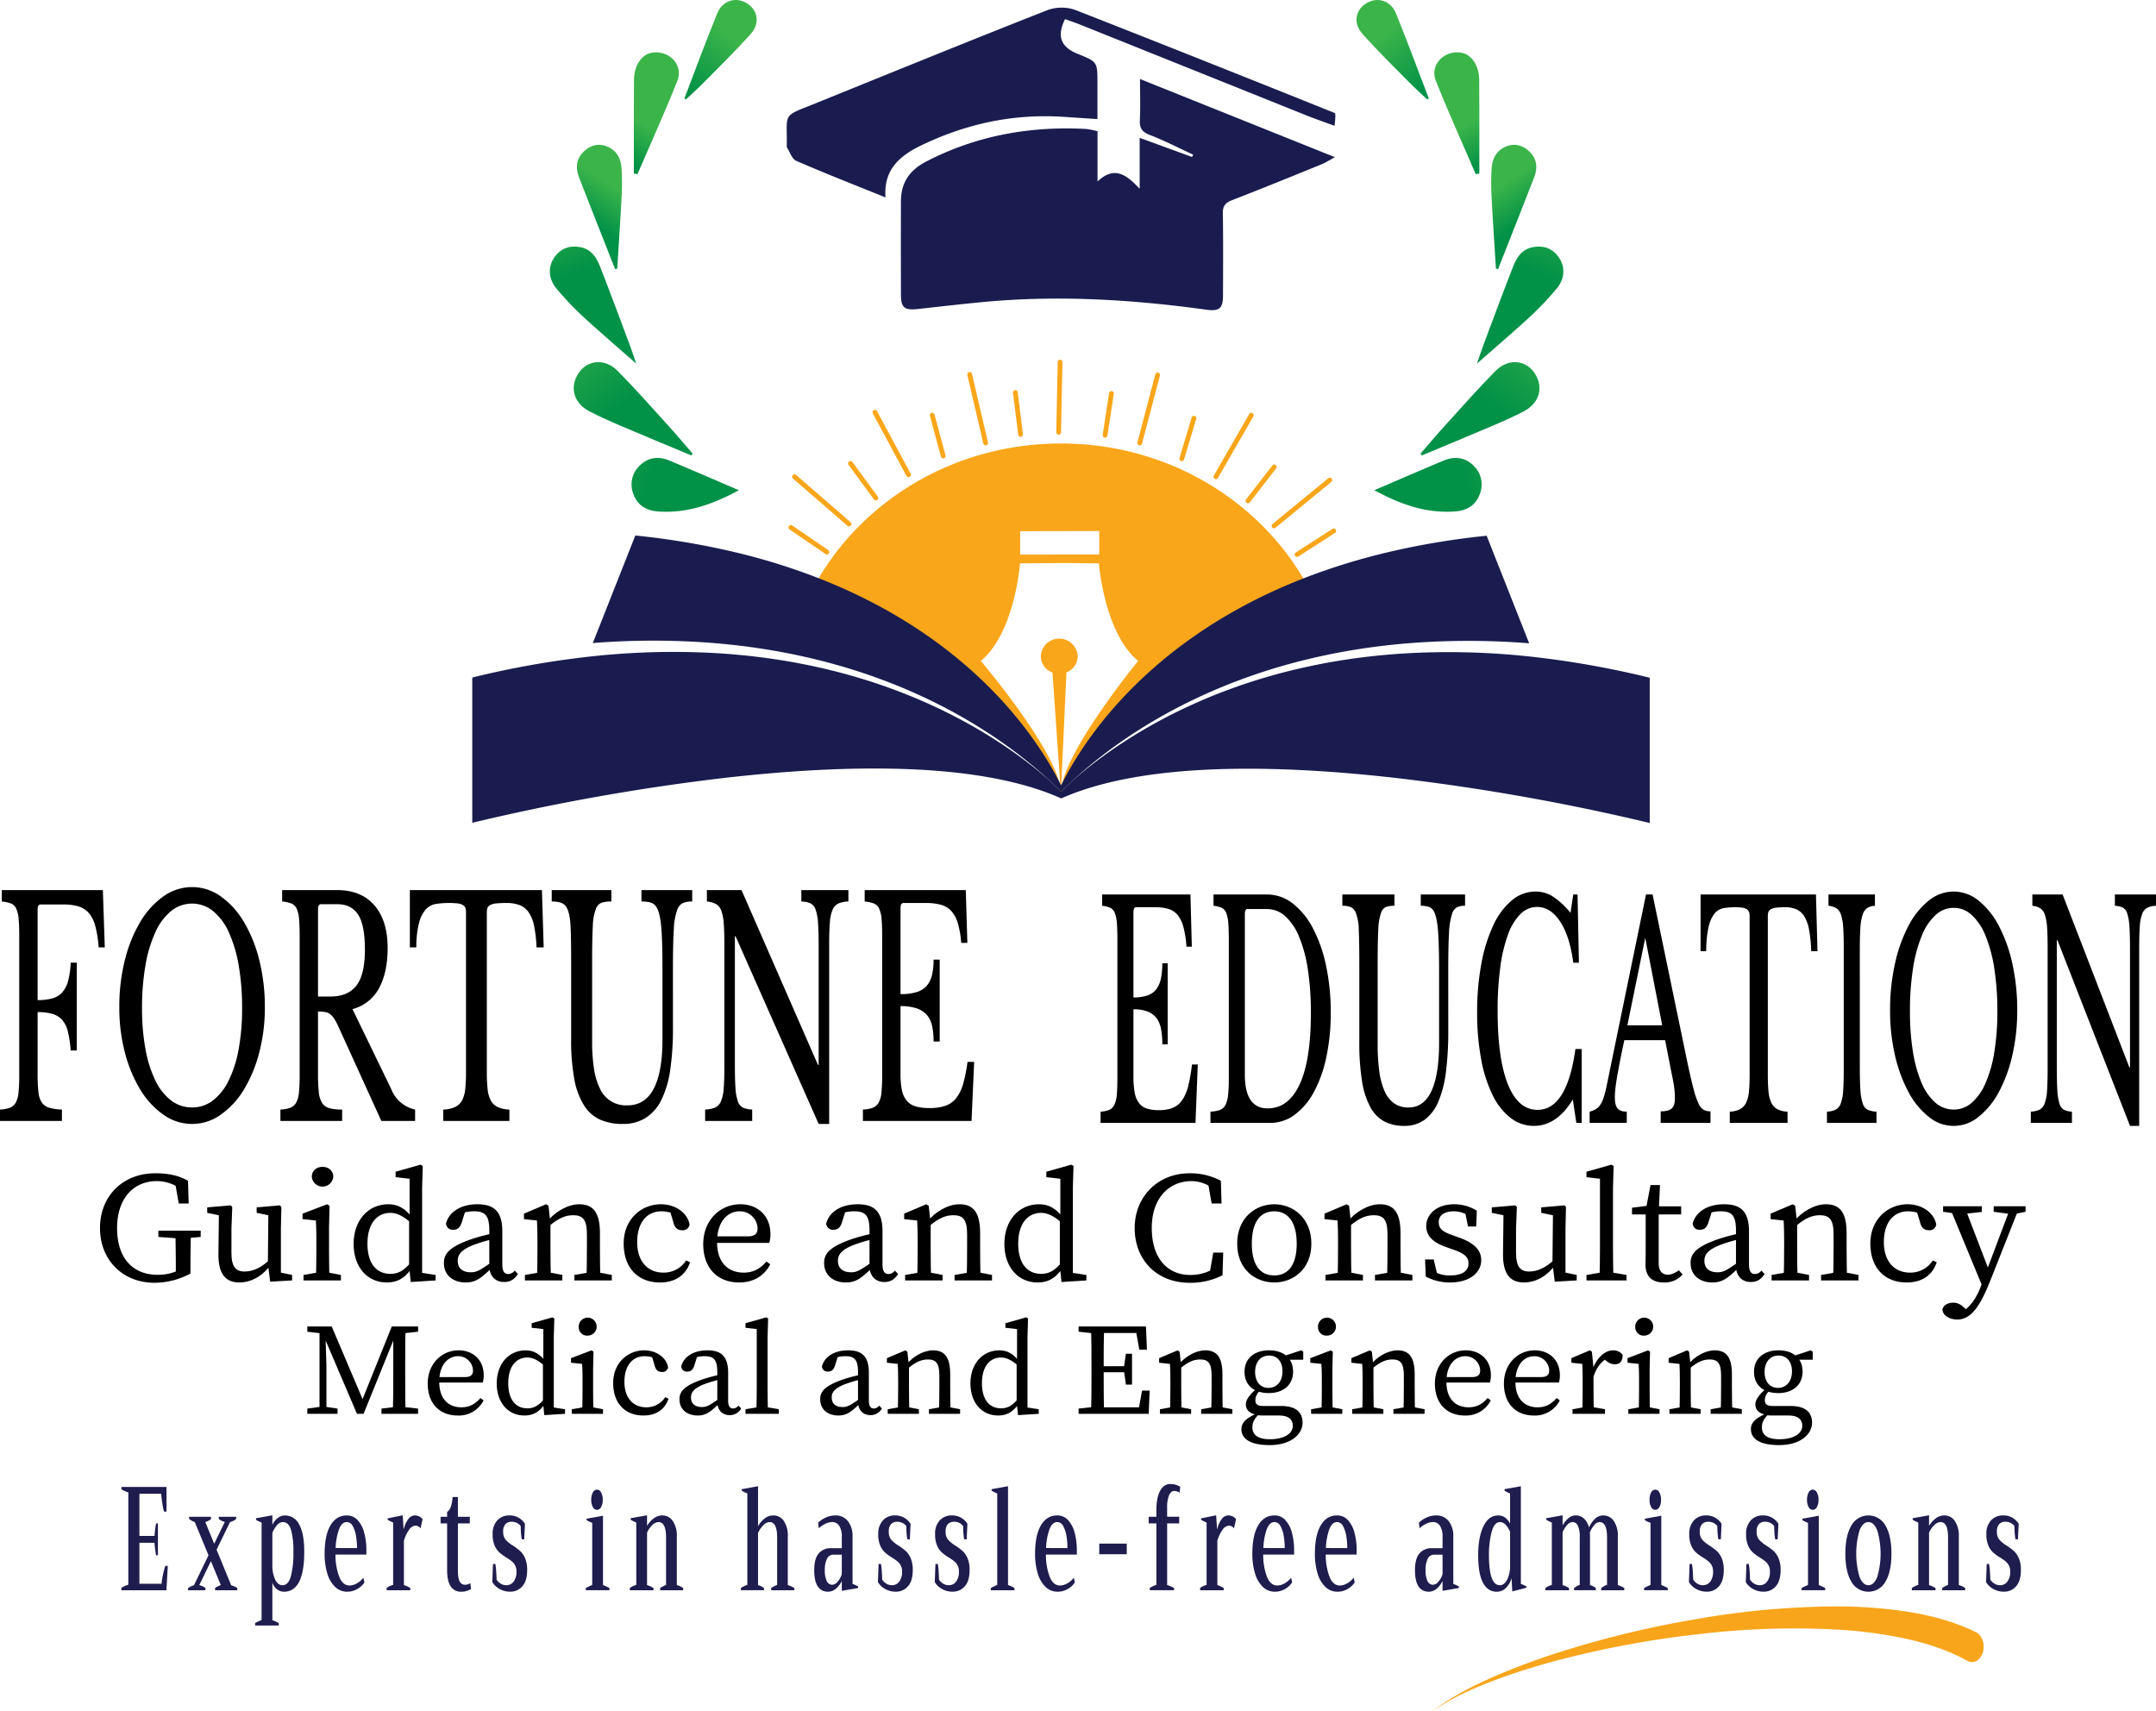 <svg id="Layer_1" data-name="Layer 1" xmlns="http://www.w3.org/2000/svg" xmlns:xlink="http://www.w3.org/1999/xlink" viewBox="0 0 975.24 773.938"><defs><style>.cls-1{fill:#f9a61a;}.cls-2{fill:none;stroke:#f9a61a;stroke-linecap:round;stroke-miterlimit:10;stroke-width:2.164px;}.cls-3{fill:#1a1c4f;}.cls-4{fill:url(#linear-gradient);}.cls-5{fill:url(#linear-gradient-2);}.cls-6{fill:url(#linear-gradient-3);}.cls-7{fill:url(#linear-gradient-4);}.cls-8{fill:url(#linear-gradient-5);}.cls-9{fill:url(#linear-gradient-6);}.cls-10{fill:url(#linear-gradient-7);}.cls-11{fill:url(#linear-gradient-8);}.cls-12{fill:url(#linear-gradient-9);}.cls-13{fill:url(#linear-gradient-10);}.cls-14{fill:url(#linear-gradient-11);}.cls-15{fill:url(#linear-gradient-12);}.cls-16{fill:#1f1c4e;}.cls-17{fill:#f8a51b;}</style><linearGradient id="linear-gradient" x1="439.857" y1="201.999" x2="407.278" y2="160.951" gradientUnits="userSpaceOnUse"><stop offset="0" stop-color="#019147"/><stop offset="1" stop-color="#3bb44a"/></linearGradient><linearGradient id="linear-gradient-2" x1="420.166" y1="141.222" x2="406.767" y2="106.194" xlink:href="#linear-gradient"/><linearGradient id="linear-gradient-3" x1="453.17" y1="235.539" x2="407.261" y2="220.129" xlink:href="#linear-gradient"/><linearGradient id="linear-gradient-4" x1="438.384" y1="88.842" x2="447.993" y2="71.868" xlink:href="#linear-gradient"/><linearGradient id="linear-gradient-5" x1="427.284" y1="118.705" x2="437.941" y2="102.541" xlink:href="#linear-gradient"/><linearGradient id="linear-gradient-6" x1="468.555" y1="57.357" x2="488.219" y2="32.561" xlink:href="#linear-gradient"/><linearGradient id="linear-gradient-7" x1="3524.695" y1="201.999" x2="3492.116" y2="160.951" gradientTransform="matrix(-1, 0, 0, 1, 4360.232, 0)" xlink:href="#linear-gradient"/><linearGradient id="linear-gradient-8" x1="3505.004" y1="141.222" x2="3491.605" y2="106.194" gradientTransform="matrix(-1, 0, 0, 1, 4360.232, 0)" xlink:href="#linear-gradient"/><linearGradient id="linear-gradient-9" x1="3538.008" y1="235.539" x2="3492.099" y2="220.13" gradientTransform="matrix(-1, 0, 0, 1, 4360.232, 0)" xlink:href="#linear-gradient"/><linearGradient id="linear-gradient-10" x1="3523.222" y1="88.842" x2="3532.831" y2="71.868" gradientTransform="matrix(-1, 0, 0, 1, 4360.232, 0)" xlink:href="#linear-gradient"/><linearGradient id="linear-gradient-11" x1="3512.122" y1="118.705" x2="3522.779" y2="102.541" gradientTransform="matrix(-1, 0, 0, 1, 4360.232, 0)" xlink:href="#linear-gradient"/><linearGradient id="linear-gradient-12" x1="3553.393" y1="57.357" x2="3573.057" y2="32.561" gradientTransform="matrix(-1, 0, 0, 1, 4360.232, 0)" xlink:href="#linear-gradient"/></defs><path class="cls-1" d="M750.4,281.281c-21.2-37.468-62.841-62.95-110.743-62.95-47.856,0-89.463,25.43-110.687,62.854a114.911,114.911,0,0,0-8.872,19.707c88.925,23,118.015,72.651,119.505,75.291v.009c.009.008.009.008.009.017a.28.28,0,0,1,.037.078v.009h.017v-.009c.439-.8,28.9-51.954,119.55-75.387h.01A114.9,114.9,0,0,0,750.4,281.281ZM621.213,258.005,657,257.926v10.6l-35.787.07Zm18.492,117.24,2.449-53.379a7.95,7.95,0,0,0,5.1-7.33,8.366,8.366,0,0,0-16.711,0,7.951,7.951,0,0,0,5.29,7.391l3.673,52.918a.032.032,0,0,0-.009-.026c-1.855-17.8-36.061-58.12-36.061-58.12,15.412-12.854,17.733-44.156,17.733-44.156l19.963-.138,15.7.138s2.329,31.3,17.743,44.156c0,0-33.568,41-34.856,58.555Z" transform="translate(-159.76 -17.725)"/><line class="cls-2" x1="374.017" y1="249.708" x2="357.719" y2="238.581"/><path class="cls-2" d="M517.479,256.306" transform="translate(-159.76 -17.725)"/><path class="cls-2" d="M533.777,267.433" transform="translate(-159.76 -17.725)"/><line class="cls-2" x1="384.037" y1="237.031" x2="359.387" y2="215.634"/><line class="cls-2" x1="396.166" y1="225.265" x2="384.694" y2="209.616"/><line class="cls-2" x1="410.954" y1="214.736" x2="395.754" y2="186.485"/><line class="cls-2" x1="426.651" y1="206.261" x2="421.675" y2="187.783"/><line class="cls-2" x1="445.84" y1="200.359" x2="438.624" y2="169.378"/><line class="cls-2" x1="461.647" y1="196.497" x2="459.291" y2="177.554"/><line class="cls-2" x1="478.871" y1="195.522" x2="479.516" y2="163.796"/><line class="cls-2" x1="595.317" y1="265.246" x2="626.399" y2="253.674"/><line class="cls-2" x1="586.7" y1="250.827" x2="603.313" y2="240.129"/><line class="cls-2" x1="576.263" y1="237.893" x2="601.521" y2="217.147"/><line class="cls-2" x1="564.478" y1="226.563" x2="576.398" y2="211.219"/><line class="cls-2" x1="550" y1="215.653" x2="566.008" y2="187.808"/><line class="cls-2" x1="534.553" y1="207.519" x2="540.061" y2="189.178"/><line class="cls-2" x1="515.541" y1="200.372" x2="523.648" y2="169.59"/><line class="cls-2" x1="499.852" y1="196.847" x2="502.753" y2="177.973"/><path class="cls-2" d="M517.479,253.967" transform="translate(-159.76 -17.725)"/><path class="cls-2" d="M533.777,265.094" transform="translate(-159.76 -17.725)"/><path class="cls-2" d="M517.479,253.967" transform="translate(-159.76 -17.725)"/><path class="cls-2" d="M533.777,265.094" transform="translate(-159.76 -17.725)"/><line class="cls-2" x1="595.317" y1="262.907" x2="626.399" y2="251.335"/><path class="cls-3" d="M851.463,308.716a345.386,345.386,0,0,0-53.348-.121c-81.341,6.27-130.705,41.549-152.752,61.855a1.786,1.786,0,0,0-.228.217c-.32.3-.63.582-.941.877-.758.721-1.772,1.685-2.595,2.476-.319.3-.621.6-.923.894v.018c-.191.182-.374.364-.557.547-.1.1-.2.2-.274.269a.512.512,0,0,1-.1.1,1.012,1.012,0,0,0-.1-.105c-.274-.278-.557-.564-.859-.851-1.3-1.294-2.75-2.692-4.358-4.177a.637.637,0,0,1-.082-.07c-21.891-20.254-71.355-55.828-153.071-62.142a344.511,344.511,0,0,0-53.366.1l19.232-48.654a349.053,349.053,0,0,1,45.079,7.556,286.669,286.669,0,0,1,36.536,11.256c71.666,27.558,101.369,74.736,110.971,94.2,9.658-19.541,39.4-66.615,110.962-94.121A286.919,286.919,0,0,1,787.206,267.6a345.973,345.973,0,0,1,45.025-7.539Z" transform="translate(-159.76 -17.725)"/><path class="cls-3" d="M906,324.292V390a982.7,982.7,0,0,0-114.025-20.277c-52.88-6.066-112.214-7.5-149.844,8.157-.3.11-1.983.834-2.343,1-.072-.027-2.458-1.066-2.529-1.093-37.63-15.672-96.993-14.224-149.887-8.171A984.061,984.061,0,0,0,373.39,389.9V324.2a409.724,409.724,0,0,1,48.87-8.977,341.821,341.821,0,0,1,58.572-2.214c82.432,4.113,132.682,39.283,153.509,57.633a.394.394,0,0,0,.086.068q2.415,2.234,4.355,4.181c.3.287.59.574.863.847.028.041.071.069.1.11a.393.393,0,0,0,.1-.11c.273-.259.546-.533.833-.806v-.013q2.005-1.989,4.456-4.25a1.7,1.7,0,0,1,.23-.218c21.014-18.392,71.178-53.247,153.207-57.346a341.553,341.553,0,0,1,58.558,2.213A415.618,415.618,0,0,1,906,324.292Z" transform="translate(-159.76 -17.725)"/><path class="cls-3" d="M656.212,77.091V99.809c7.735-7.293,13.186-2.956,19.058,3.3V80.074l23.7,8.657q.251-.526.5-1.052c-6.5-3-12.87-6.315-19.555-8.888-3.564-1.372-4.723-3.1-4.557-6.6.283-5.953.078-11.928.078-18.721L763.6,88.824c-2.909,1.574-4.358,2.543-5.952,3.19-13.5,5.478-26.985,11-40.58,16.257-3.077,1.191-4.207,2.669-4.161,5.835.184,12.491.108,24.986.062,37.479-.02,5.725-1.771,7.027-7.57,6.226-33.72-4.66-67.548-6.689-101.561-3.411-9.543.92-19.068,2.012-28.6,3.074-6.41.715-7.927-.46-7.943-6.591q-.054-20.988-.011-41.977c0-8.2,3.566-14.047,11.42-18.11,22.635-11.71,46.8-16.1,72.306-14.741A39.694,39.694,0,0,1,656.212,77.091Z" transform="translate(-159.76 -17.725)"/><path class="cls-3" d="M560.3,107.024c-14.141-5.724-27.368-10.883-40.354-16.54-1.993-.868-2.893-4.025-4.255-6.149-.157-.245-.035-.655-.032-.988.127-14.931-2.137-12.75,12.887-18.838,34.892-14.142,69.764-28.331,104.805-42.132a18.881,18.881,0,0,1,12.455-.277C683.17,36.7,726.3,53.92,763.52,68.84c.643.258-.1,5.79-.1,5.79s-9.863-3.561-11.8-4.337Q699.912,49.545,648.2,28.8c-2.208-.886-4.48-1.627-6.683-2.421-3.814,7.728-1.931,12.6,5.706,15.7,8.955,3.628,8.953,3.628,8.948,13.216,0,5.31,0,10.62,0,16.305-5.588-.37-10.749-.731-15.912-1.051-22.558-1.4-43.7,3.253-63.82,12.959C566.467,88.319,559.409,94.634,560.3,107.024Z" transform="translate(-159.76 -17.725)"/><path class="cls-4" d="M472.482,223.738c-10.833-4.536-21.689-9.021-32.488-13.629-4.64-1.98-9.267-4.032-13.708-6.379-6.408-3.385-8.6-9.546-5.831-15.443,3.57-7.615,12.409-9.155,18.724-2.755,8.058,8.166,15.628,16.77,23.332,25.247,3.612,3.975,7.048,8.095,10.564,12.149Z" transform="translate(-159.76 -17.725)"/><path class="cls-5" d="M447.563,182.218c-7.545-6.643-16.029-13.886-24.22-21.418a139,139,0,0,1-11.794-12.473c-3.817-4.5-4-10-.965-14.279,2.789-3.935,6.743-5.407,11.581-4.535,5.235.943,7.5,4.883,9.124,9.044,4.371,11.165,8.537,22.4,12.737,33.628C445.44,175.966,446.712,179.8,447.563,182.218Z" transform="translate(-159.76 -17.725)"/><path class="cls-6" d="M493.988,239.471c-12.027,6.508-23.631,10.553-36.662,9.594-5.205-.383-9.1-2.746-10.918-7.5a11.73,11.73,0,0,1,2.92-13.423c3.749-3.618,8.444-4.1,13.225-2.1C472.821,230.318,483.009,234.767,493.988,239.471Z" transform="translate(-159.76 -17.725)"/><path class="cls-7" d="M446.471,96.22q0-6.043,0-12.088c.013-10.139-.033-20.278.068-30.416.062-6.33,3.422-11.283,7.95-12.12,7.758-1.434,14.542,5.4,11.7,12.584-5.643,14.237-12,28.218-18.067,42.3Z" transform="translate(-159.76 -17.725)"/><path class="cls-8" d="M438,139.472c-5.445-13.833-10.928-27.652-16.311-41.507-1.661-4.274-1.345-8.456,2.233-11.787,2.76-2.569,6.187-3.767,10.06-2.331,4.754,1.764,6.616,5.568,6.92,10.013a110.256,110.256,0,0,1,.023,13.172c-.555,10.728-1.3,21.447-1.968,32.17Z" transform="translate(-159.76 -17.725)"/><path class="cls-9" d="M469.325,62.283c4.916-12.82,9.657-25.706,14.829-38.432,2.364-5.819,8.169-7.644,13.135-4.823,5.224,2.968,6.471,9.111,2.049,14.061-6.675,7.473-13.886,14.516-20.936,21.681-2.68,2.723-5.546,5.28-8.327,7.913Z" transform="translate(-159.76 -17.725)"/><path class="cls-10" d="M802.912,223.738c10.833-4.536,21.69-9.021,32.488-13.629,4.64-1.98,9.267-4.032,13.708-6.379,6.409-3.385,8.6-9.546,5.831-15.443-3.57-7.615-12.409-9.155-18.724-2.755-8.058,8.166-15.627,16.77-23.331,25.247-3.613,3.975-7.049,8.095-10.565,12.149Z" transform="translate(-159.76 -17.725)"/><path class="cls-11" d="M827.832,182.218c7.544-6.643,16.028-13.886,24.219-21.418a138.715,138.715,0,0,0,11.794-12.473c3.818-4.5,4-10,.965-14.279-2.789-3.935-6.743-5.407-11.581-4.535-5.235.943-7.5,4.883-9.124,9.044-4.371,11.165-8.537,22.4-12.736,33.628C829.954,175.966,828.682,179.8,827.832,182.218Z" transform="translate(-159.76 -17.725)"/><path class="cls-12" d="M781.406,239.471c12.027,6.508,23.631,10.553,36.662,9.594,5.206-.383,9.1-2.746,10.918-7.5a11.728,11.728,0,0,0-2.92-13.423c-3.749-3.618-8.444-4.1-13.224-2.1C802.574,230.318,792.385,234.767,781.406,239.471Z" transform="translate(-159.76 -17.725)"/><path class="cls-13" d="M828.924,96.22q0-6.043,0-12.088c-.013-10.139.033-20.278-.067-30.416-.063-6.33-3.423-11.283-7.951-12.12-7.757-1.434-14.542,5.4-11.694,12.584,5.642,14.237,12,28.218,18.066,42.3Z" transform="translate(-159.76 -17.725)"/><path class="cls-14" d="M837.391,139.472c5.444-13.833,10.927-27.652,16.311-41.507,1.66-4.274,1.345-8.456-2.233-11.787-2.76-2.569-6.187-3.767-10.061-2.331-4.754,1.764-6.615,5.568-6.919,10.013a110.046,110.046,0,0,0-.023,13.172c.554,10.728,1.3,21.447,1.968,32.17Z" transform="translate(-159.76 -17.725)"/><path class="cls-15" d="M806.069,62.283c-4.916-12.82-9.657-25.706-14.828-38.432-2.365-5.819-8.17-7.644-13.136-4.823-5.223,2.968-6.471,9.111-2.049,14.061,6.676,7.473,13.886,14.516,20.937,21.681,2.679,2.723,5.546,5.28,8.327,7.913Z" transform="translate(-159.76 -17.725)"/><path d="M672.459,468.9a19.3,19.3,0,0,0,6.255-.872,8.511,8.511,0,0,0,4.01-2.751,11.814,11.814,0,0,0,2.142-4.83,32.405,32.405,0,0,0,.657-6.978h2.421V490.1h-2.421a36.158,36.158,0,0,0-.588-6.978,11.745,11.745,0,0,0-2.073-4.9,9.2,9.2,0,0,0-4.01-2.951,17.389,17.389,0,0,0-6.393-1.007v30.324a39.8,39.8,0,0,0,.553,7.313,11.323,11.323,0,0,0,1.9,4.7,7.126,7.126,0,0,0,3.561,2.55,17.423,17.423,0,0,0,5.461.738,17.007,17.007,0,0,0,6.221-1.007,9.489,9.489,0,0,0,4.286-3.421,19.379,19.379,0,0,0,2.765-6.374,73.534,73.534,0,0,0,1.729-9.862h2.626l-1.036,26.433H657.6v-5.1a11.021,11.021,0,0,0,3.9-.8,4.808,4.808,0,0,0,2.316-2.281,12.821,12.821,0,0,0,1.106-4.561q.274-2.951.276-7.648V442.736q0-4.695-.241-7.581a14.919,14.919,0,0,0-.969-4.561,4.124,4.124,0,0,0-2.108-2.282,13.129,13.129,0,0,0-3.594-.872v-5.1h39.957l.622,23.615h-2.42a48.409,48.409,0,0,0-1.349-8.788,14.8,14.8,0,0,0-2.557-5.435,8.565,8.565,0,0,0-4.113-2.818,19.745,19.745,0,0,0-6.015-.8h-8.778q-1.176,0-1.175,2.281Z" transform="translate(-159.76 -17.725)"/><path d="M707.3,525.658v-5.1a14.507,14.507,0,0,0,4.251-.738,4.66,4.66,0,0,0,2.523-2.281,12.655,12.655,0,0,0,1.21-4.562,75.245,75.245,0,0,0,.311-7.714V442.736q0-4.695-.242-7.581a14.952,14.952,0,0,0-.968-4.561,4.129,4.129,0,0,0-2.109-2.282,13.12,13.12,0,0,0-3.594-.872v-5.1h24.265a18.606,18.606,0,0,1,11.509,4.025,33.964,33.964,0,0,1,9.125,11.137,64.708,64.708,0,0,1,5.98,16.906,99.877,99.877,0,0,1,2.143,21.335,94.917,94.917,0,0,1-2,20.193,58.217,58.217,0,0,1-5.635,15.766,30.941,30.941,0,0,1-8.675,10.265,18.32,18.32,0,0,1-11.061,3.69Zm16.729-96.743q-1.176,0-1.175,2.282v72.59q0,15.3,10.3,15.3,9.469,0,14.516-10.936t5.047-32.136a127.97,127.97,0,0,0-1.382-19.859,62.576,62.576,0,0,0-3.975-14.759,25.489,25.489,0,0,0-6.257-9.258,12.227,12.227,0,0,0-8.3-3.221Z" transform="translate(-159.76 -17.725)"/><path d="M814.864,484.063a143.05,143.05,0,0,1-1.072,18.65,49.337,49.337,0,0,1-3.457,13.418,19.461,19.461,0,0,1-6.186,8.118,15.274,15.274,0,0,1-9.2,2.751,19.345,19.345,0,0,1-8.918-1.946,15.579,15.579,0,0,1-6.359-6.44,36.3,36.3,0,0,1-3.8-11.741,107.843,107.843,0,0,1-1.244-17.845V453.6q0-9.927-.242-15.3a22.477,22.477,0,0,0-1.416-7.916,4.506,4.506,0,0,0-2.247-2.349,9.79,9.79,0,0,0-3.769-.6v-5.1H790.53v5.1a11.193,11.193,0,0,0-3.8.537,4.232,4.232,0,0,0-2.281,2.684,26,26,0,0,0-1.244,7.714q-.277,5.3-.277,15.229v36.5a90.5,90.5,0,0,0,.725,12.142,32.922,32.922,0,0,0,2.385,8.99,13.233,13.233,0,0,0,4.321,5.569,11.035,11.035,0,0,0,6.533,1.878q6.91,0,10.369-7.447t3.457-21.938V456.959q0-11.942-.484-18.114t-1.8-8.721a4.387,4.387,0,0,0-2.419-2.214,11.825,11.825,0,0,0-3.6-.47v-5.1h20.047v5.1a8.518,8.518,0,0,0-3.629.671,4.885,4.885,0,0,0-2.247,2.952,32.934,32.934,0,0,0-1.382,8.788q-.346,5.973-.345,17.108Z" transform="translate(-159.76 -17.725)"/><path d="M871.41,422.341h1.936l.622,30.861H871.41q-1.521-11.805-5.876-18.516t-10.507-6.709a10.537,10.537,0,0,0-7.535,3.22,25.034,25.034,0,0,0-5.6,9.259,69.009,69.009,0,0,0-3.492,14.759,144.609,144.609,0,0,0-1.209,19.723q0,21.606,4.632,33.21t13.41,11.606q13.341,0,17.144-27.506h2.834v33.41h-2.419l-1.59-10.6Q863.945,527,853.644,527a17.021,17.021,0,0,1-10.611-3.623,29.152,29.152,0,0,1-8.088-10.265,61.8,61.8,0,0,1-5.185-16.168,112.581,112.581,0,0,1-1.832-21.2,118.213,118.213,0,0,1,1.936-22.274,70.63,70.63,0,0,1,5.427-17.309,32.046,32.046,0,0,1,8.364-11.2A16.669,16.669,0,0,1,854.405,421a14.535,14.535,0,0,1,7.811,2.281,35.688,35.688,0,0,1,7.95,7.381Z" transform="translate(-159.76 -17.725)"/><path d="M912.956,488.223H894.5q-1.176,5.5-2,9.727t-1.348,7.314q-.519,3.087-.726,5.232t-.208,3.489q0,3.758,1.244,5.166t4.148,1.408v5.1h-16.8v-5.1a10.339,10.339,0,0,0,2.731-1.073,6.587,6.587,0,0,0,2-1.878,12.058,12.058,0,0,0,1.522-3.154,46.663,46.663,0,0,0,1.278-4.763l17.974-87.35h2.972l15.693,75.677q1.59,7.517,2.765,12.009a38.868,38.868,0,0,0,2.282,6.776,6.26,6.26,0,0,0,2.383,2.951,6.531,6.531,0,0,0,3.078.672v5.232H910.951v-5.232q3.664,0,5.046-1.342t1.383-4.428q0-1.339-.069-2.483t-.242-2.482q-.173-1.339-.484-3.02t-.8-3.958Zm-17.075-6.709h15.761l-7.673-39.583Z" transform="translate(-159.76 -17.725)"/><path d="M981.878,447.969h-2.835a63.464,63.464,0,0,0-.968-9.661A17.774,17.774,0,0,0,975.9,432.2a8.064,8.064,0,0,0-3.56-3.153,12.734,12.734,0,0,0-5.116-.939,33.518,33.518,0,0,0-4.114.2,5.84,5.84,0,0,0-2.385.738,2.464,2.464,0,0,0-1.071,1.274,6.4,6.4,0,0,0-.242,1.946v71.785q0,4.3.312,7.381a15.271,15.271,0,0,0,1.244,5.032,6.566,6.566,0,0,0,2.7,2.951,10.351,10.351,0,0,0,4.666,1.14v5.1H942.2v-5.1a10.6,10.6,0,0,0,4.7-1.14,6.518,6.518,0,0,0,2.731-2.951,15.3,15.3,0,0,0,1.244-5.032q.311-3.085.311-7.381V432.27a6.433,6.433,0,0,0-.242-1.946,2.6,2.6,0,0,0-.968-1.274,4.609,4.609,0,0,0-2.039-.738,24.41,24.41,0,0,0-3.526-.2,29.324,29.324,0,0,0-5.011.4,6.768,6.768,0,0,0-4.01,2.348,14.7,14.7,0,0,0-2.731,5.972,48.685,48.685,0,0,0-1.106,11.136h-2.558V422.341h52.192Z" transform="translate(-159.76 -17.725)"/><path d="M1001.027,500.3q0,6.711.276,10.6a22.694,22.694,0,0,0,1.071,6.038,4.613,4.613,0,0,0,2.282,2.817,11.011,11.011,0,0,0,3.905.8v5.1h-22.4v-5.1a10.046,10.046,0,0,0,3.9-.872,5.018,5.018,0,0,0,2.316-2.75,19.346,19.346,0,0,0,1.106-5.7q.274-3.69.276-10V446.761q0-5.634-.241-9.325a23.758,23.758,0,0,0-.969-5.837,5.47,5.47,0,0,0-2.108-3.019,8.7,8.7,0,0,0-3.594-1.14v-5.1h21.015v5.1a6.887,6.887,0,0,0-3.56,1.073,5.932,5.932,0,0,0-2.074,3.153,25.469,25.469,0,0,0-.968,6.106q-.243,3.893-.241,9.928Z" transform="translate(-159.76 -17.725)"/><path d="M1043.47,421a17.927,17.927,0,0,1,11.339,4.16,35.774,35.774,0,0,1,9.124,11.405,67.88,67.88,0,0,1,6.084,17.04,96.228,96.228,0,0,1,2.212,21.2,88.768,88.768,0,0,1-2.247,20.395,65.532,65.532,0,0,1-6.119,16.571,35.53,35.53,0,0,1-9.124,11.136,17.557,17.557,0,0,1-22.536,0,35.507,35.507,0,0,1-9.126-11.136,65.532,65.532,0,0,1-6.117-16.571,88.6,88.6,0,0,1-2.247-20.395,96.168,96.168,0,0,1,2.212-21.2,67.8,67.8,0,0,1,6.083-17.04,35.749,35.749,0,0,1,9.125-11.405A17.919,17.919,0,0,1,1043.47,421Zm0,98.622a12.3,12.3,0,0,0,8.192-3.087,24.651,24.651,0,0,0,6.223-8.856,57.684,57.684,0,0,0,3.974-14.021,112.29,112.29,0,0,0,1.382-18.45,123.689,123.689,0,0,0-1.382-19.389,65.022,65.022,0,0,0-3.94-14.759,25.812,25.812,0,0,0-6.222-9.393,11.939,11.939,0,0,0-16.452,0,25.762,25.762,0,0,0-6.222,9.393,64.918,64.918,0,0,0-3.94,14.759,123.448,123.448,0,0,0-1.382,19.389,112.07,112.07,0,0,0,1.382,18.45,58.668,58.668,0,0,0,3.94,14.021,24.066,24.066,0,0,0,6.222,8.856A12.429,12.429,0,0,0,1043.47,519.621Z" transform="translate(-159.76 -17.725)"/><path d="M1123.247,527l-32.836-83.995h-.276V500.3q0,6.711.241,10.6a24.452,24.452,0,0,0,.969,6.038,4.558,4.558,0,0,0,2.073,2.817,9.25,9.25,0,0,0,3.56.8v5.1h-18.6v-5.1a10.051,10.051,0,0,0,3.906-.872,5.018,5.018,0,0,0,2.316-2.75,19.318,19.318,0,0,0,1.105-5.7q.276-3.69.277-10V446.761q0-5.634-.241-9.325a23.758,23.758,0,0,0-.969-5.837,5.471,5.471,0,0,0-2.109-3.019,8.693,8.693,0,0,0-3.594-1.14v-5.1h13.687l30.21,78.226h.276V447.7q0-6.571-.241-10.532a24.743,24.743,0,0,0-.968-6.105,4.572,4.572,0,0,0-2.074-2.818,9.347,9.347,0,0,0-3.56-.805v-5.1H1135v5.1a10.157,10.157,0,0,0-3.907.872,5.031,5.031,0,0,0-2.316,2.751,19.512,19.512,0,0,0-1.105,5.77q-.277,3.757-.277,9.928V527Z" transform="translate(-159.76 -17.725)"/><path d="M176.772,503.207a78.292,78.292,0,0,0,.356,8.34,10.569,10.569,0,0,0,1.543,4.882,6.2,6.2,0,0,0,3.363,2.373,22.594,22.594,0,0,0,5.736.814v5.153H159.76v-5.153a14.1,14.1,0,0,0,4.471-.814,5.249,5.249,0,0,0,2.65-2.305,11.744,11.744,0,0,0,1.266-4.611,76.36,76.36,0,0,0,.317-7.73V440.962q0-4.745-.277-7.662a13.62,13.62,0,0,0-1.108-4.61,4.436,4.436,0,0,0-2.413-2.306,16.649,16.649,0,0,0-4.115-.881v-5.154h45.735l.871,25.9h-2.77a53.23,53.23,0,0,0-1.5-9.561,15.17,15.17,0,0,0-2.888-5.9,9.939,9.939,0,0,0-4.708-3.052,24.483,24.483,0,0,0-7.122-.882H178.117q-1.347,0-1.345,2.306v40.954a24.971,24.971,0,0,0,6.528-.746,9.427,9.427,0,0,0,4.51-2.644,12.532,12.532,0,0,0,2.73-5.153,36.837,36.837,0,0,0,1.187-8.408H194.5V492.9h-2.769a51.027,51.027,0,0,0-1.266-8.543,12.48,12.48,0,0,0-2.572-5.289,9.425,9.425,0,0,0-4.391-2.711,23.585,23.585,0,0,0-6.726-.814Z" transform="translate(-159.76 -17.725)"/><path d="M246.64,418.993a22.221,22.221,0,0,1,12.977,4.2,37.422,37.422,0,0,1,10.445,11.527,63.548,63.548,0,0,1,6.963,17.223,86.3,86.3,0,0,1,2.532,21.426,79.67,79.67,0,0,1-2.571,20.612,61.609,61.609,0,0,1-7,16.748,37.318,37.318,0,0,1-10.445,11.256,22.177,22.177,0,0,1-25.8,0A37.28,37.28,0,0,1,223.3,510.733a61.514,61.514,0,0,1-7-16.748,79.583,79.583,0,0,1-2.572-20.612,86.3,86.3,0,0,1,2.531-21.426,63.517,63.517,0,0,1,6.964-17.223A37.407,37.407,0,0,1,233.663,423.2,22.221,22.221,0,0,1,246.64,418.993Zm0,99.674a15.212,15.212,0,0,0,9.377-3.12,25.213,25.213,0,0,0,7.121-8.95,53.168,53.168,0,0,0,4.55-14.171,100.427,100.427,0,0,0,1.582-18.646,110.6,110.6,0,0,0-1.582-19.6,59.809,59.809,0,0,0-4.51-14.917,26.133,26.133,0,0,0-7.121-9.493,15.007,15.007,0,0,0-18.833,0,26.111,26.111,0,0,0-7.121,9.493,59.683,59.683,0,0,0-4.51,14.917,110.5,110.5,0,0,0-1.583,19.6,100.337,100.337,0,0,0,1.583,18.646A54.088,54.088,0,0,0,230.1,506.6a24.639,24.639,0,0,0,7.121,8.95A15.379,15.379,0,0,0,246.64,518.667Z" transform="translate(-159.76 -17.725)"/><path d="M335.105,446.522q0,10.851-3.8,18.036a19.15,19.15,0,0,1-12.106,9.629l17.487,36.072a15.046,15.046,0,0,0,10.841,9.357v5.153H332.257l-19.386-42.581a25.18,25.18,0,0,0-1.939-3.662,8.661,8.661,0,0,0-1.9-2.1,5.039,5.039,0,0,0-2.3-.949,20.594,20.594,0,0,0-3.125-.2v28.206a76.656,76.656,0,0,0,.356,8.2,11.422,11.422,0,0,0,1.5,4.95,5.612,5.612,0,0,0,3.323,2.373,21.888,21.888,0,0,0,5.737.611v5.153H286.6v-5.153a14.078,14.078,0,0,0,4.47-.814,5.25,5.25,0,0,0,2.652-2.305,11.779,11.779,0,0,0,1.266-4.611,76.7,76.7,0,0,0,.316-7.73V440.962q0-4.745-.277-7.662a13.6,13.6,0,0,0-1.108-4.61,4.436,4.436,0,0,0-2.413-2.306,16.659,16.659,0,0,0-4.115-.881v-5.154h24.846q10.918,0,16.894,6.916T335.105,446.522Zm-31.492,21.969h5.618q7.911,0,11.75-4.95t3.838-16.341q0-10.984-3.046-15.73t-9.535-4.747h-7.279q-1.347,0-1.346,2.305Z" transform="translate(-159.76 -17.725)"/><path d="M405.687,446.251h-3.245a56.934,56.934,0,0,0-1.107-9.764,16.686,16.686,0,0,0-2.493-6.171,8.963,8.963,0,0,0-4.075-3.186,16.265,16.265,0,0,0-5.856-.95,43.434,43.434,0,0,0-4.707.2,7.326,7.326,0,0,0-2.73.746,2.592,2.592,0,0,0-1.227,1.289,5.757,5.757,0,0,0-.277,1.966v72.551a66.764,66.764,0,0,0,.357,7.458,14.018,14.018,0,0,0,1.423,5.086,7.028,7.028,0,0,0,3.086,2.983,13.13,13.13,0,0,0,5.342,1.153v5.153H360.267v-5.153a13.431,13.431,0,0,0,5.381-1.153,6.978,6.978,0,0,0,3.126-2.983,14,14,0,0,0,1.424-5.086,67.005,67.005,0,0,0,.357-7.458V430.385a5.782,5.782,0,0,0-.277-1.966,2.69,2.69,0,0,0-1.109-1.289,5.715,5.715,0,0,0-2.334-.746,31.63,31.63,0,0,0-4.035-.2,37.91,37.91,0,0,0-5.737.407,8.009,8.009,0,0,0-4.589,2.374A14.153,14.153,0,0,0,349.349,435a43.617,43.617,0,0,0-1.267,11.256h-2.928v-25.9H404.9Z" transform="translate(-159.76 -17.725)"/><path d="M464.161,482.73a127.807,127.807,0,0,1-1.227,18.85,45.318,45.318,0,0,1-3.955,13.56,20.19,20.19,0,0,1-7.083,8.205,19.152,19.152,0,0,1-10.523,2.78,24.627,24.627,0,0,1-10.208-1.966,16.941,16.941,0,0,1-7.279-6.509,33.749,33.749,0,0,1-4.352-11.866,96.417,96.417,0,0,1-1.425-18.037v-35.8q0-10.035-.277-15.46t-1.621-8a4.864,4.864,0,0,0-2.572-2.373,12.525,12.525,0,0,0-4.313-.61v-5.154h26.982V425.5a14.427,14.427,0,0,0-4.352.542,4.5,4.5,0,0,0-2.611,2.712,23.531,23.531,0,0,0-1.423,7.8q-.318,5.358-.318,15.392v36.885a80.641,80.641,0,0,0,.832,12.273,30.22,30.22,0,0,0,2.729,9.086,12.837,12.837,0,0,0,12.423,7.526q7.912,0,11.869-7.526t3.956-22.172V455.337q0-12.067-.554-18.308t-2.057-8.814a4.863,4.863,0,0,0-2.769-2.238,15.24,15.24,0,0,0-4.115-.474v-5.154h22.947V425.5a10.9,10.9,0,0,0-4.154.677,5.089,5.089,0,0,0-2.571,2.984,29.719,29.719,0,0,0-1.583,8.882q-.4,6.036-.4,17.291Z" transform="translate(-159.76 -17.725)"/><path d="M530.073,526.125l-37.585-84.892h-.317v57.906q0,6.782.277,10.713a22.03,22.03,0,0,0,1.108,6.1,4.722,4.722,0,0,0,2.374,2.848,11.775,11.775,0,0,0,4.075.814v5.153H478.72v-5.153a12.805,12.805,0,0,0,4.47-.882,5.306,5.306,0,0,0,2.651-2.78,17.554,17.554,0,0,0,1.266-5.763q.315-3.727.317-10.1V445.031q0-5.7-.277-9.425a21.454,21.454,0,0,0-1.109-5.9,5.6,5.6,0,0,0-2.413-3.052,10.88,10.88,0,0,0-4.114-1.152v-5.154h15.667l34.578,79.061h.317V445.98q0-6.644-.277-10.645a22.378,22.378,0,0,0-1.108-6.171,4.738,4.738,0,0,0-2.373-2.848,11.911,11.911,0,0,0-4.076-.813v-5.154h21.285V425.5a12.906,12.906,0,0,0-4.471.881,5.316,5.316,0,0,0-2.65,2.78A17.733,17.733,0,0,0,535.137,435q-.318,3.8-.316,10.036v81.094Z" transform="translate(-159.76 -17.725)"/><path d="M567.1,467.406a24.788,24.788,0,0,0,7.161-.882,9.841,9.841,0,0,0,4.59-2.78,11.335,11.335,0,0,0,2.453-4.881,29.124,29.124,0,0,0,.752-7.052h2.769v37.021h-2.769a32.492,32.492,0,0,0-.673-7.051,11.191,11.191,0,0,0-2.374-4.95,10.56,10.56,0,0,0-4.589-2.984,22.373,22.373,0,0,0-7.32-1.017v30.648a35.666,35.666,0,0,0,.634,7.391,10.774,10.774,0,0,0,2.175,4.747,8.211,8.211,0,0,0,4.075,2.576,22.41,22.41,0,0,0,6.252.746,21.87,21.87,0,0,0,7.121-1.017,10.742,10.742,0,0,0,4.9-3.458,18.485,18.485,0,0,0,3.166-6.442,66.558,66.558,0,0,0,1.978-9.967h3.007l-1.187,26.715H550.091v-5.153a14.09,14.09,0,0,0,4.471-.814,5.247,5.247,0,0,0,2.651-2.305,11.744,11.744,0,0,0,1.266-4.611,76.4,76.4,0,0,0,.316-7.73V440.962q0-4.745-.276-7.662a13.6,13.6,0,0,0-1.109-4.61A4.433,4.433,0,0,0,555,426.384a16.64,16.64,0,0,0-4.114-.881v-5.154h45.734l.713,23.868h-2.77a43.673,43.673,0,0,0-1.543-8.882,14.25,14.25,0,0,0-2.927-5.493,9.918,9.918,0,0,0-4.708-2.848,25.344,25.344,0,0,0-6.884-.814H568.449q-1.347,0-1.346,2.306Z" transform="translate(-159.76 -17.725)"/><path d="M245.905,593.8a34.713,34.713,0,0,1-16.19,4.175c-14.719,0-24.728-10.543-24.728-24.765s10.083-24.764,25.022-24.764c6.109,0,10.671,1.061,14.792,3.4l.3,10.26h-4.49l-1.839-10.472,4.563,1.415v4.033a18.267,18.267,0,0,0-12.732-5.095c-10.3,0-17.883,7.713-17.883,21.227,0,13.443,6.918,21.156,18.4,21.156,4.195,0,7.286-.92,11.481-2.9l-3.312,3.325v-4.1c0-5.377-.074-10.9-.221-16.274h7.065c-.147,5.307-.221,10.755-.221,16.274Zm-14.5-16.557v-2.83h19.134v2.83l-8.1.708h-1.471Z" transform="translate(-159.76 -17.725)"/><path d="M264.449,584.391c0,6.3,1.913,8.49,5.961,8.49,3.753,0,7.58-1.769,11.259-5.307h1.546v3.609h-3.753l2.576-1.062c-4.195,5.448-9.2,7.713-13.983,7.713-5.888,0-9.567-3.4-9.493-12.736l.22-18.679,1.546,1.344-6.845-1.415v-2.477l10.6-.92.736.708-.368,9.9Zm17.515,13.089-1.03-8.278.22-22.783,1.546,1.344-6.845-1.415v-2.477l10.451-.92.736.708-.221,9.9v21.157l-1.766-1.7,6.844,1.416v2.476Z" transform="translate(-159.76 -17.725)"/><path d="M302.641,596.914c.147-3.184.221-10.472.221-14.858V578.73c0-3.891-.074-6.084-.221-8.916l-6.035-.636V566.7l11.113-4.246,1.1.708-.221,9.552v9.34c0,4.386.074,11.674.221,14.858Zm11.333-2.476v2.476H297.048v-2.476l8.095-1.416h1.472ZM300.8,550c0-2.69,2.135-4.458,4.857-4.458s4.858,1.768,4.858,4.458a4.875,4.875,0,0,1-9.715,0Z" transform="translate(-159.76 -17.725)"/><path d="M336.346,593.942c3.753,0,6.329-1.556,9.714-5.731l.663,1.91c-2.8,4.812-6.256,7.713-12,7.713-8.978,0-15.013-7.146-15.013-17.406,0-10.754,6.623-17.972,15.675-17.972,4.195,0,7.8,1.628,11.628,7.147l-.736,1.839c-4.268-3.962-7.212-5.094-10.009-5.094-5.519,0-10.3,4.245-10.3,13.939C325.969,589.7,330.385,593.942,336.346,593.942Zm20.459.5v2.476l-11.26.708-.736-7.218v-20.73l.221-.92V550.923l-6.329-.707v-2.477l11.259-3.183,1.031.565-.294,10.048v41.745l-1.178-3.608Z" transform="translate(-159.76 -17.725)"/><path d="M372.625,578.376a82.814,82.814,0,0,1,11.407-2.972v2.548a68.781,68.781,0,0,0-9.861,2.83c-6.624,2.477-7.359,5.165-7.359,7.217,0,3.75,2.575,5.235,5.96,5.235,2.577,0,4.048-.919,8.685-4.1l1.472-1.062,1.03,1.487-2.134,2.051c-4.416,4.246-6.918,6.227-11.408,6.227-5.372,0-9.861-2.972-9.861-8.845C360.556,585.027,362.764,581.843,372.625,578.376Zm8.464,12.028V574.272c0-6.933-2.061-8.631-6.918-8.631a17.741,17.741,0,0,0-6.624,1.273l2.944-2.193-1.913,6.085c-.662,2.051-1.766,3.183-3.753,3.183a2.963,2.963,0,0,1-3.312-2.83c1.4-5.377,6.844-8.7,14.2-8.7,7.58,0,11.26,3.326,11.26,12.241v15c0,3.184,1.03,4.316,2.723,4.316a3.677,3.677,0,0,0,2.87-1.557l1.472,1.557c-1.766,2.689-3.753,3.609-6.255,3.609C383.738,597.622,381.089,594.791,381.089,590.4Z" transform="translate(-159.76 -17.725)"/><path d="M402.651,596.914c.147-3.184.221-10.472.221-14.858V578.73c0-3.891-.074-6.084-.221-8.916l-5.887-.636V566.7l10.008-4.246,1.1.708.883,8.207v10.685c0,4.386.074,11.674.221,14.858Zm11.481-2.476v2.476H397.205v-2.476l8.1-1.416h1.471Zm17-18.892v6.51c0,4.528.074,11.674.221,14.858h-6.33c.148-3.184.221-10.33.221-14.858v-5.944c0-6.58-1.766-8.7-6.182-8.7-3.679,0-6.7,1.415-10.891,4.882h-1.546v-3.184h3.753l-3.164,1.274c3.459-4.457,9.347-7.925,14.572-7.925C428.114,562.456,431.132,566.206,431.132,575.546Zm-1.987,17.476,7.359,1.416v2.476H419.578v-2.476l8.1-1.416Z" transform="translate(-159.76 -17.725)"/><path d="M447.983,579.579c0,8.915,4.931,13.8,11.848,13.8a11.981,11.981,0,0,0,10.3-5.519l1.766.849c-1.986,5.873-6.7,9.128-13.614,9.128-10.082,0-16.411-6.793-16.411-17.618,0-11.109,8.1-17.76,16.853-17.76,6.549,0,12,3.892,12.952,9.128a3.014,3.014,0,0,1-3.312,2.618c-2.429,0-3.385-1.416-3.9-3.184l-1.84-6.227,3.385,2.618a15.8,15.8,0,0,0-7.065-1.768C452.545,565.641,447.983,570.522,447.983,579.579Z" transform="translate(-159.76 -17.725)"/><path d="M508.254,575.971a13.763,13.763,0,0,1-.515,3.962H480.583v-2.972H498.1c3.532,0,4.342-1.627,4.342-3.608a8.017,8.017,0,0,0-8.169-7.712c-4.71,0-10.156,3.82-10.156,13.938,0,8.986,4.71,13.8,12.07,13.8,4.71,0,7.653-2.052,10.3-5.023l1.692,1.273c-2.649,5.024-7.359,8.208-14.056,8.208-9.861,0-16.264-6.58-16.264-17.335,0-10.825,7.654-18.043,16.779-18.043C502.219,562.456,508.254,567.409,508.254,575.971Z" transform="translate(-159.76 -17.725)"/><path d="M544.606,578.376a82.777,82.777,0,0,1,11.407-2.972v2.548a68.759,68.759,0,0,0-9.862,2.83c-6.623,2.477-7.359,5.165-7.359,7.217,0,3.75,2.576,5.235,5.961,5.235,2.576,0,4.048-.919,8.684-4.1l1.472-1.062,1.03,1.487-2.134,2.051c-4.415,4.246-6.918,6.227-11.407,6.227-5.372,0-9.861-2.972-9.861-8.845C532.537,585.027,534.745,581.843,544.606,578.376Zm8.463,12.028V574.272c0-6.933-2.061-8.631-6.918-8.631a17.733,17.733,0,0,0-6.623,1.273l2.944-2.193-1.914,6.085c-.662,2.051-1.766,3.183-3.753,3.183a2.964,2.964,0,0,1-3.312-2.83c1.4-5.377,6.844-8.7,14.2-8.7,7.58,0,11.26,3.326,11.26,12.241v15c0,3.184,1.03,4.316,2.723,4.316a3.678,3.678,0,0,0,2.87-1.557l1.471,1.557c-1.766,2.689-3.753,3.609-6.255,3.609C555.718,597.622,553.069,594.791,553.069,590.4Z" transform="translate(-159.76 -17.725)"/><path d="M574.631,596.914c.147-3.184.221-10.472.221-14.858V578.73c0-3.891-.074-6.084-.221-8.916l-5.887-.636V566.7l10.008-4.246,1.1.708.883,8.207v10.685c0,4.386.074,11.674.221,14.858Zm11.481-2.476v2.476H569.185v-2.476l8.1-1.416h1.471Zm17-18.892v6.51c0,4.528.074,11.674.221,14.858H597c.148-3.184.221-10.33.221-14.858v-5.944c0-6.58-1.766-8.7-6.182-8.7-3.679,0-6.7,1.415-10.891,4.882h-1.546v-3.184h3.753l-3.164,1.274c3.459-4.457,9.346-7.925,14.572-7.925C600.094,562.456,603.112,566.206,603.112,575.546Zm-1.987,17.476,7.359,1.416v2.476H591.558v-2.476l8.1-1.416Z" transform="translate(-159.76 -17.725)"/><path d="M630.708,593.942c3.753,0,6.329-1.556,9.714-5.731l.662,1.91c-2.8,4.812-6.255,7.713-11.995,7.713-8.979,0-15.013-7.146-15.013-17.406,0-10.754,6.623-17.972,15.675-17.972,4.2,0,7.8,1.628,11.628,7.147l-.736,1.839c-4.268-3.962-7.212-5.094-10.009-5.094-5.519,0-10.3,4.245-10.3,13.939C620.331,589.7,624.747,593.942,630.708,593.942Zm20.458.5v2.476l-11.259.708-.736-7.218v-20.73l.221-.92V550.923l-6.33-.707v-2.477l11.26-3.183,1.032.565-.3,10.048v41.745l-1.178-3.608Z" transform="translate(-159.76 -17.725)"/><path d="M711.289,589.909V593.8l-4.562.99,1.839-10.472h4.49l-.3,10.26a31.975,31.975,0,0,1-14.865,3.4c-14.867,0-24.875-10.33-24.875-24.765,0-14.15,10.45-24.764,24.8-24.764a29.346,29.346,0,0,1,14.2,3.4l.294,10.26H707.83l-1.84-10.472,4.564.99v4.317c-4.2-3.75-8.317-4.954-11.849-4.954-9.935,0-17.957,7.43-17.957,21.227s7.212,21.227,17.441,21.227A20.9,20.9,0,0,0,711.289,589.909Z" transform="translate(-159.76 -17.725)"/><path d="M719.382,580.287c0-11.746,8.315-17.831,16.778-17.831,8.317,0,16.779,6.085,16.779,17.831s-8.462,17.547-16.779,17.547C727.7,597.834,719.382,592.032,719.382,580.287Zm26.934,0c0-9.481-3.753-14.646-10.156-14.646-6.55,0-10.155,5.165-10.155,14.646s3.605,14.363,10.155,14.363C742.563,594.65,746.316,589.768,746.316,580.287Z" transform="translate(-159.76 -17.725)"/><path d="M764.786,596.914c.148-3.184.221-10.472.221-14.858V578.73c0-3.891-.073-6.084-.221-8.916l-5.887-.636V566.7l10.008-4.246,1.1.708.883,8.207v10.685c0,4.386.074,11.674.22,14.858Zm11.481-2.476v2.476H759.341v-2.476l8.1-1.416h1.471Zm17-18.892v6.51c0,4.528.074,11.674.22,14.858h-6.328c.147-3.184.221-10.33.221-14.858v-5.944c0-6.58-1.767-8.7-6.183-8.7-3.679,0-6.7,1.415-10.891,4.882h-1.545v-3.184h3.753l-3.164,1.274c3.459-4.457,9.345-7.925,14.571-7.925C790.25,562.456,793.267,566.206,793.267,575.546Zm-1.987,17.476,7.36,1.416v2.476H781.713v-2.476l8.1-1.416Z" transform="translate(-159.76 -17.725)"/><path d="M804.673,595.146l-.295-7.713h3.9l1.988,8.349-3.607-1.628v-2.4a14.36,14.36,0,0,0,9.053,2.9c5.666,0,8.315-2.194,8.315-5.448,0-3.043-2.208-4.6-6.843-6.226l-3.386-1.2c-5.372-1.91-8.9-4.669-8.9-9.481,0-5.094,4.489-9.835,12.658-9.835a19.305,19.305,0,0,1,10.229,2.9l-.295,7.147h-3.679l-1.472-7.147,2.649,1.132v1.84a12.335,12.335,0,0,0-7.506-2.688c-4.563,0-6.918,1.91-6.918,4.881,0,3.184,1.839,4.387,6.844,6.156l2.208.778c7.36,2.618,10.156,5.943,10.156,10.331,0,5.235-4.784,10.047-14.2,10.047A23.14,23.14,0,0,1,804.673,595.146Z" transform="translate(-159.76 -17.725)"/><path d="M845.517,584.391c0,6.3,1.913,8.49,5.961,8.49,3.752,0,7.58-1.769,11.259-5.307h1.545v3.609h-3.753l2.575-1.062c-4.194,5.448-9.2,7.713-13.982,7.713-5.888,0-9.567-3.4-9.493-12.736l.221-18.679,1.545,1.344-6.844-1.415v-2.477l10.6-.92.736.708-.367,9.9Zm17.514,13.089L862,589.2l.221-22.783,1.546,1.344-6.845-1.415v-2.477l10.45-.92.736.708-.22,9.9v21.157l-1.767-1.7,6.845,1.416v2.476Z" transform="translate(-159.76 -17.725)"/><path d="M888.639,544.556l1.03.565-.294,10.048v26.887q0,7.429.221,14.858h-6.329q.219-7.429.22-14.858V550.923l-6.108-.707v-2.477Zm6.843,49.882v2.476h-18.1v-2.476l8.316-1.416h1.472Z" transform="translate(-159.76 -17.725)"/><path d="M914.174,594.3c1.619,0,3.091-.637,5-1.981l1.692,1.911a10.708,10.708,0,0,1-8.537,3.608c-5.077,0-8.242-2.547-8.242-7.995,0-1.7.073-3.185.073-5.943v-16.84h-6.182v-3.043l9.126-1.132-2.944,2.335,2.208-11.462h4.269l-.589,12.382v22.925C910.053,592.739,911.672,594.3,914.174,594.3Zm6.035-30.92v3.68h-13.1v-3.68Z" transform="translate(-159.76 -17.725)"/><path d="M936.546,578.376a82.814,82.814,0,0,1,11.407-2.972v2.548a68.781,68.781,0,0,0-9.861,2.83c-6.623,2.477-7.36,5.165-7.36,7.217,0,3.75,2.577,5.235,5.961,5.235,2.577,0,4.048-.919,8.685-4.1l1.472-1.062,1.03,1.487-2.135,2.051c-4.415,4.246-6.917,6.227-11.406,6.227-5.373,0-9.861-2.972-9.861-8.845C924.478,585.027,926.685,581.843,936.546,578.376ZM945.01,590.4V574.272c0-6.933-2.061-8.631-6.918-8.631a17.726,17.726,0,0,0-6.623,1.273l2.943-2.193-1.913,6.085c-.663,2.051-1.767,3.183-3.754,3.183a2.963,2.963,0,0,1-3.311-2.83c1.4-5.377,6.844-8.7,14.2-8.7,7.58,0,11.259,3.326,11.259,12.241v15c0,3.184,1.031,4.316,2.723,4.316a3.677,3.677,0,0,0,2.87-1.557l1.472,1.557c-1.767,2.689-3.753,3.609-6.255,3.609C947.659,597.622,945.01,594.791,945.01,590.4Z" transform="translate(-159.76 -17.725)"/><path d="M966.571,596.914c.148-3.184.221-10.472.221-14.858V578.73c0-3.891-.073-6.084-.221-8.916l-5.886-.636V566.7l10.007-4.246,1.105.708.883,8.207v10.685c0,4.386.074,11.674.22,14.858Zm11.481-2.476v2.476H961.126v-2.476l8.1-1.416h1.471Zm17-18.892v6.51c0,4.528.074,11.674.22,14.858h-6.328c.147-3.184.221-10.33.221-14.858v-5.944c0-6.58-1.767-8.7-6.183-8.7-3.679,0-6.7,1.415-10.891,4.882h-1.545v-3.184H974.3l-3.164,1.274c3.459-4.457,9.345-7.925,14.571-7.925C992.035,562.456,995.052,566.206,995.052,575.546Zm-1.987,17.476,7.36,1.416v2.476H983.5v-2.476l8.1-1.416Z" transform="translate(-159.76 -17.725)"/><path d="M1011.9,579.579c0,8.915,4.931,13.8,11.849,13.8a11.983,11.983,0,0,0,10.3-5.519l1.766.849c-1.987,5.873-6.7,9.128-13.614,9.128-10.083,0-16.412-6.793-16.412-17.618,0-11.109,8.1-17.76,16.853-17.76,6.55,0,12,3.892,12.953,9.128a3.014,3.014,0,0,1-3.312,2.618c-2.429,0-3.386-1.416-3.9-3.184l-1.84-6.227,3.385,2.618a15.8,15.8,0,0,0-7.065-1.768C1016.466,565.641,1011.9,570.522,1011.9,579.579Z" transform="translate(-159.76 -17.725)"/><path d="M1038.4,609.933c.515-1.981,2.649-2.972,4.857-2.972,1.913,0,3.385.708,5.372,2.618l2.281,2.193-2.87,1.557-1.987-1.557c4.931-2.334,7.875-7.216,9.715-12.169l2.281-6.156,11.333-30.071h3.975l-13.1,33.113c-5,12.737-9.126,18.114-15.16,18.114C1041.485,614.6,1038.4,612.692,1038.4,609.933Zm7.506-43.019-7.213-1.061v-2.477H1056.2v2.548l-8.831.99Zm10.965,33.68-15.381-37.218h6.845l11.554,30.142Zm12.511-33.68-7.8-1.061v-2.477H1076v2.477l-5.152,1.061Z" transform="translate(-159.76 -17.725)"/><path d="M298.772,617.744h8.1v3.242h-.736l-7.359-.883Zm0,37.145,6.439-.885h1.227l6.009.885v2.358H298.772Zm5.519-37.145h2.576l.551,17.57v21.933h-3.127Zm.062,0h5.458l15.024,35.376H322.75l14.228-35.376h3.25l-16.006,39.5h-3Zm27.964,37.145,7.359-.885H340.9l7.973.885v2.358H332.317Zm5.335-15.919V617.744h5.58c-.184,5.955-.184,12.087-.184,18.277v2.949c0,6.072,0,12.2.184,18.277h-5.764C337.652,651.292,337.652,645.16,337.652,638.97Zm2.637-21.226h8.586V620.1l-7.973.883h-.613Z" transform="translate(-159.76 -17.725)"/><path d="M378.557,639.795a11.433,11.433,0,0,1-.43,3.3H355.5V640.62h14.6c2.943,0,3.618-1.355,3.618-3.007a6.682,6.682,0,0,0-6.807-6.426c-3.925,0-8.463,3.184-8.463,11.615,0,7.488,3.925,11.5,10.057,11.5,3.925,0,6.378-1.71,8.585-4.186l1.411,1.061a12.513,12.513,0,0,1-11.713,6.84c-8.218,0-13.553-5.484-13.553-14.446,0-9.02,6.378-15.035,13.982-15.035C373.528,628.533,378.557,632.661,378.557,639.795Z" transform="translate(-159.76 -17.725)"/><path d="M398.3,654.771c3.128,0,5.274-1.3,8.1-4.776l.552,1.592c-2.33,4.009-5.213,6.427-10,6.427-7.482,0-12.511-5.955-12.511-14.5,0-8.962,5.52-14.977,13.063-14.977,3.5,0,6.5,1.357,9.689,5.955l-.613,1.533c-3.557-3.3-6.01-4.245-8.34-4.245-4.6,0-8.586,3.538-8.586,11.616C389.656,651.233,393.335,654.771,398.3,654.771Zm17.049.413v2.063l-9.383.59-.614-6.015V634.548l.185-.767V618.923l-5.274-.589V616.27l9.382-2.653.859.471-.246,8.373v34.786l-.981-3.007Z" transform="translate(-159.76 -17.725)"/><path d="M423.078,657.247c.123-2.653.184-8.726.184-12.382V642.1c0-3.243-.061-5.072-.184-7.43l-5.029-.53v-2.064l9.261-3.538.919.59-.184,7.96v7.782c0,3.656.062,9.729.184,12.382Zm9.444-2.063v2.063H418.417v-2.063l6.746-1.18h1.227Zm-10.977-37.028a4.062,4.062,0,1,1,4.047,3.715A3.754,3.754,0,0,1,421.545,618.156Z" transform="translate(-159.76 -17.725)"/><path d="M442.211,642.8c0,7.428,4.109,11.5,9.873,11.5a9.987,9.987,0,0,0,8.586-4.6l1.472.708c-1.656,4.894-5.58,7.606-11.345,7.606-8.4,0-13.675-5.66-13.675-14.682,0-9.256,6.745-14.8,14.043-14.8,5.458,0,10,3.243,10.793,7.607a2.512,2.512,0,0,1-2.76,2.181c-2.023,0-2.821-1.179-3.25-2.653l-1.533-5.189,2.821,2.182a13.165,13.165,0,0,0-5.887-1.474C446.014,631.187,442.211,635.255,442.211,642.8Z" transform="translate(-159.76 -17.725)"/><path d="M477.167,641.8a68.948,68.948,0,0,1,9.505-2.477v2.122a57.366,57.366,0,0,0-8.218,2.36c-5.519,2.063-6.132,4.3-6.132,6.013,0,3.125,2.146,4.364,4.967,4.364,2.147,0,3.373-.767,7.236-3.42l1.227-.885.858,1.238-1.778,1.71c-3.68,3.537-5.765,5.189-9.5,5.189-4.477,0-8.218-2.477-8.218-7.37C467.109,647.342,468.949,644.688,477.167,641.8Zm7.052,10.022V638.38c0-5.778-1.718-7.193-5.765-7.193a14.76,14.76,0,0,0-5.519,1.061l2.453-1.828-1.595,5.071c-.551,1.71-1.471,2.654-3.127,2.654a2.471,2.471,0,0,1-2.76-2.36c1.165-4.48,5.7-7.252,11.836-7.252,6.317,0,9.383,2.772,9.383,10.2v12.5c0,2.654.858,3.6,2.269,3.6a3.065,3.065,0,0,0,2.392-1.3l1.226,1.3a5.77,5.77,0,0,1-5.213,3.007C486.426,657.837,484.219,655.479,484.219,651.822Z" transform="translate(-159.76 -17.725)"/><path d="M506.357,613.617l.859.471-.245,8.373v22.4q0,6.19.183,12.382H501.88q.184-6.19.184-12.382V618.923l-5.089-.589V616.27Zm5.7,41.567v2.063H496.975v-2.063L503.9,654h1.227Z" transform="translate(-159.76 -17.725)"/><path d="M540.821,641.8a69,69,0,0,1,9.506-2.477v2.122a57.366,57.366,0,0,0-8.218,2.36c-5.519,2.063-6.132,4.3-6.132,6.013,0,3.125,2.146,4.364,4.967,4.364,2.146,0,3.373-.767,7.236-3.42l1.227-.885.858,1.238-1.778,1.71c-3.68,3.537-5.765,5.189-9.506,5.189-4.476,0-8.217-2.477-8.217-7.37C530.764,647.342,532.6,644.688,540.821,641.8Zm7.053,10.022V638.38c0-5.778-1.718-7.193-5.765-7.193a14.757,14.757,0,0,0-5.519,1.061l2.452-1.828-1.594,5.071c-.552,1.71-1.471,2.654-3.127,2.654a2.471,2.471,0,0,1-2.76-2.36c1.165-4.48,5.7-7.252,11.836-7.252,6.316,0,9.382,2.772,9.382,10.2v12.5c0,2.654.859,3.6,2.269,3.6a3.063,3.063,0,0,0,2.392-1.3l1.227,1.3a5.77,5.77,0,0,1-5.213,3.007C550.081,657.837,547.874,655.479,547.874,651.822Z" transform="translate(-159.76 -17.725)"/><path d="M565.843,657.247c.122-2.653.184-8.726.184-12.382V642.1c0-3.243-.062-5.072-.184-7.43l-4.906-.53v-2.064l8.34-3.538.92.59.736,6.84v8.9c0,3.656.061,9.729.184,12.382Zm9.567-2.063v2.063H561.3v-2.063l6.746-1.18h1.226Zm14.166-15.743v5.424c0,3.774.061,9.729.184,12.382h-5.274c.122-2.653.184-8.608.184-12.382v-4.952c0-5.483-1.472-7.252-5.151-7.252-3.067,0-5.581,1.179-9.077,4.068h-1.288v-2.653h3.128l-2.637,1.061c2.882-3.714,7.789-6.6,12.143-6.6C587.062,628.533,589.576,631.658,589.576,639.441ZM587.92,654l6.132,1.18v2.063h-14.1v-2.063l6.745-1.18Z" transform="translate(-159.76 -17.725)"/><path d="M612.572,654.771c3.128,0,5.275-1.3,8.1-4.776l.552,1.592c-2.33,4.009-5.212,6.427-10,6.427-7.481,0-12.51-5.955-12.51-14.5,0-8.962,5.519-14.977,13.062-14.977,3.5,0,6.5,1.357,9.69,5.955l-.613,1.533c-3.558-3.3-6.011-4.245-8.341-4.245-4.6,0-8.585,3.538-8.585,11.616C603.926,651.233,607.605,654.771,612.572,654.771Zm17.049.413v2.063l-9.383.59-.613-6.015V634.548l.184-.767V618.923l-5.274-.589V616.27l9.382-2.653.859.471-.245,8.373v34.786l-.981-3.007Z" transform="translate(-159.76 -17.725)"/><path d="M647.65,620.1v-2.359h8.585v3.242h-.613Zm8.585,33.9v3.243H647.65v-2.358l7.972-.885Zm-2.759-17.983c0-6.073,0-12.2-.185-18.277h5.888C659,623.7,659,629.831,659,636.021v2.241c0,6.78,0,12.912.184,18.985h-5.888c.185-5.955.185-12.087.185-18.277Zm19.747-18.277,2.759,2.947H656.235v-2.947h21.893l.43,10.494h-3.435ZM670.1,638.438h-13.86v-2.711H670.1Zm9.689,8.314-.43,10.5H656.235V654.3h20.973l-2.759,2.948,1.9-10.5Zm-11.651-10.436.919-6.25h2.76V644.04h-2.76l-.919-6.545Z" transform="translate(-159.76 -17.725)"/><path d="M688.983,657.247c.122-2.653.184-8.726.184-12.382V642.1c0-3.243-.062-5.072-.184-7.43l-4.906-.53v-2.064l8.34-3.538.92.59.736,6.84v8.9c0,3.656.062,9.729.184,12.382Zm9.567-2.063v2.063h-14.1v-2.063L691.19,654h1.227Zm14.166-15.743v5.424c0,3.774.061,9.729.183,12.382h-5.273c.122-2.653.184-8.608.184-12.382v-4.952c0-5.483-1.472-7.252-5.152-7.252-3.066,0-5.58,1.179-9.076,4.068H692.3v-2.653h3.127l-2.637,1.061c2.883-3.714,7.788-6.6,12.143-6.6C710.2,628.533,712.716,631.658,712.716,639.441ZM711.061,654l6.131,1.18v2.063h-14.1v-2.063l6.746-1.18Z" transform="translate(-159.76 -17.725)"/><path d="M744.543,662.672c0-2.653-1.717-4.658-6.193-4.658h-7.237a25.176,25.176,0,0,1-3.066-.177v-.177c-3.127-.648-4.722-2.181-4.722-4.658,0-2.064,1.41-4.3,5.58-7.783l1.35.885c-1.84,1.886-2.637,3.183-2.637,4.953,0,1.591.674,2.652,3.557,2.652h8.1c6.561,0,9.689,2.771,9.689,7.547,0,5.071-5.028,10.141-14.964,10.141-8.83,0-12.694-2.948-12.694-7.193,0-2.889,1.9-5.07,8.095-7.6l.307.353c-2.453,2.3-3.434,4.069-3.434,6.368,0,3.891,3.127,5.424,7.911,5.424C740.925,668.744,744.543,666.032,744.543,662.672ZM733.75,628.533c6.256,0,10.916,3.185,10.916,9.67,0,6.25-4.783,9.669-10.978,9.669-6.316,0-10.976-3.184-10.976-9.669C722.712,631.953,727.5,628.533,733.75,628.533Zm-6.255,9.729c0,4.3,2.208,7.252,6.01,7.252,3.986,0,6.378-3.125,6.378-7.488,0-4.186-2.208-7.134-6.071-7.134C729.887,630.892,727.5,633.958,727.5,638.262Zm20.851-9.729.92.59v3.655h-9.015v-1.591Z" transform="translate(-159.76 -17.725)"/><path d="M757.482,657.247c.123-2.653.185-8.726.185-12.382V642.1c0-3.243-.062-5.072-.185-7.43l-5.028-.53v-2.064l9.26-3.538.92.59-.184,7.96v7.782c0,3.656.062,9.729.184,12.382Zm9.445-2.063v2.063H752.822v-2.063l6.746-1.18h1.226ZM755.95,618.156A4.062,4.062,0,1,1,760,621.871,3.755,3.755,0,0,1,755.95,618.156Z" transform="translate(-159.76 -17.725)"/><path d="M775.942,657.247c.122-2.653.184-8.726.184-12.382V642.1c0-3.243-.062-5.072-.184-7.43l-4.906-.53v-2.064l8.34-3.538.92.59.736,6.84v8.9c0,3.656.062,9.729.184,12.382Zm9.567-2.063v2.063H771.4v-2.063l6.745-1.18h1.227Zm14.166-15.743v5.424c0,3.774.061,9.729.183,12.382h-5.273c.122-2.653.184-8.608.184-12.382v-4.952c0-5.483-1.472-7.252-5.152-7.252-3.066,0-5.58,1.179-9.076,4.068h-1.287v-2.653h3.127l-2.637,1.061c2.883-3.714,7.788-6.6,12.143-6.6C797.16,628.533,799.675,631.658,799.675,639.441ZM798.02,654l6.131,1.18v2.063h-14.1v-2.063l6.746-1.18Z" transform="translate(-159.76 -17.725)"/><path d="M834.14,639.795a11.468,11.468,0,0,1-.43,3.3H811.081V640.62h14.6c2.943,0,3.618-1.355,3.618-3.007a6.681,6.681,0,0,0-6.808-6.426c-3.925,0-8.463,3.184-8.463,11.615,0,7.488,3.925,11.5,10.058,11.5,3.925,0,6.378-1.71,8.586-4.186l1.41,1.061a12.516,12.516,0,0,1-11.713,6.84c-8.218,0-13.553-5.484-13.553-14.446,0-9.02,6.378-15.035,13.982-15.035C829.11,628.533,834.14,632.661,834.14,639.795Z" transform="translate(-159.76 -17.725)"/><path d="M865.354,639.795a11.468,11.468,0,0,1-.43,3.3H842.3V640.62h14.6c2.943,0,3.618-1.355,3.618-3.007a6.682,6.682,0,0,0-6.808-6.426c-3.925,0-8.463,3.184-8.463,11.615,0,7.488,3.925,11.5,10.058,11.5,3.925,0,6.378-1.71,8.586-4.186l1.41,1.061a12.516,12.516,0,0,1-11.713,6.84c-8.218,0-13.553-5.484-13.553-14.446,0-9.02,6.378-15.035,13.982-15.035C860.324,628.533,865.354,632.661,865.354,639.795Z" transform="translate(-159.76 -17.725)"/><path d="M875.655,644.865V642.1c0-3.243-.061-5.072-.183-7.43l-4.907-.53v-2.064l8.34-3.538.92.59.737,7.37v8.372c0,3.656.061,9.729.183,12.382h-5.273C875.594,654.594,875.655,648.521,875.655,644.865Zm-4.6,10.319L877.8,654h1.226l6.746,1.18v2.063H871.056Zm7.052-18.278h3.5l-1.534.412c1.963-5.483,5.7-8.785,9.323-8.785a5.339,5.339,0,0,1,4.353,2c0,2.772-1.1,4.3-3.557,4.3a5.712,5.712,0,0,1-3.679-1.414l-1.656-1.357,3-.59c-3.8,1.887-6.009,4.835-7.421,9.375h-2.33Z" transform="translate(-159.76 -17.725)"/><path d="M900.982,657.247c.123-2.653.185-8.726.185-12.382V642.1c0-3.243-.062-5.072-.185-7.43l-5.028-.53v-2.064l9.26-3.538.92.59-.184,7.96v7.782c0,3.656.062,9.729.184,12.382Zm9.445-2.063v2.063H896.322v-2.063l6.746-1.18h1.226ZM899.45,618.156a4.062,4.062,0,1,1,4.047,3.715A3.755,3.755,0,0,1,899.45,618.156Z" transform="translate(-159.76 -17.725)"/><path d="M919.442,657.247c.122-2.653.184-8.726.184-12.382V642.1c0-3.243-.062-5.072-.184-7.43l-4.906-.53v-2.064l8.34-3.538.92.59.736,6.84v8.9c0,3.656.062,9.729.184,12.382Zm9.567-2.063v2.063H914.9v-2.063l6.745-1.18h1.227Zm14.166-15.743v5.424c0,3.774.061,9.729.183,12.382h-5.273c.122-2.653.184-8.608.184-12.382v-4.952c0-5.483-1.472-7.252-5.152-7.252-3.066,0-5.58,1.179-9.076,4.068h-1.287v-2.653h3.127l-2.637,1.061c2.883-3.714,7.788-6.6,12.143-6.6C940.66,628.533,943.175,631.658,943.175,639.441ZM941.52,654l6.131,1.18v2.063h-14.1v-2.063l6.746-1.18Z" transform="translate(-159.76 -17.725)"/><path d="M975,662.672c0-2.653-1.717-4.658-6.193-4.658h-7.237a25.176,25.176,0,0,1-3.066-.177v-.177c-3.127-.648-4.722-2.181-4.722-4.658,0-2.064,1.41-4.3,5.58-7.783l1.35.885c-1.84,1.886-2.637,3.183-2.637,4.953,0,1.591.674,2.652,3.557,2.652h8.1c6.561,0,9.689,2.771,9.689,7.547,0,5.071-5.028,10.141-14.964,10.141-8.83,0-12.694-2.948-12.694-7.193,0-2.889,1.9-5.07,8.1-7.6l.307.353c-2.453,2.3-3.434,4.069-3.434,6.368,0,3.891,3.127,5.424,7.911,5.424C971.384,668.744,975,666.032,975,662.672Zm-10.793-34.139c6.256,0,10.916,3.185,10.916,9.67,0,6.25-4.783,9.669-10.978,9.669-6.316,0-10.976-3.184-10.976-9.669C953.171,631.953,957.954,628.533,964.209,628.533Zm-6.255,9.729c0,4.3,2.208,7.252,6.01,7.252,3.986,0,6.378-3.125,6.378-7.488,0-4.186-2.208-7.134-6.071-7.134C960.346,630.892,957.954,633.958,957.954,638.262Zm20.851-9.729.92.59v3.655H970.71v-1.591Z" transform="translate(-159.76 -17.725)"/><path class="cls-16" d="M235.661,726.038l-.627,11.012H214.67v-1.068a9.813,9.813,0,0,1,3.136-1.4V692.8a14.178,14.178,0,0,1-3.136-1.4v-1.067h20.4v11.144h-1.106a25.045,25.045,0,0,1-.794-3.835q-.424-2.77-.5-4.239h-9.85V712.49h6.825q.073-1.132.277-2.8t.461-2.87h.812v14.416h-.812q-.258-1.267-.461-2.9t-.277-2.769h-6.825v18.554h10.035a26.488,26.488,0,0,1,.664-4.272,28.687,28.687,0,0,1,1.033-3.8Z" transform="translate(-159.76 -17.725)"/><path class="cls-16" d="M267.093,736.05v1H257.059v-1.068a13.372,13.372,0,0,1,2.582-1.268L255.177,723.9,249.9,734.714a11.243,11.243,0,0,1,2.767,1.268v1.068H244.81v-.935a10.193,10.193,0,0,1,2.693-1.333l6.567-13.549-6.2-15.015a8,8,0,0,1-2.582-1.469v-.935h9.887v1.136a10.773,10.773,0,0,1-2.545,1.268l4.021,9.809,4.8-9.876a7.732,7.732,0,0,1-2.73-1.334v-1h7.858v1a7.12,7.12,0,0,1-2.767,1.4L257.723,718.7l6.6,16.086A11.292,11.292,0,0,1,267.093,736.05Z" transform="translate(-159.76 -17.725)"/><path class="cls-16" d="M275.172,751.867q1.291-.669,2.915-1.336V706.419a13.311,13.311,0,0,1-2.508-1.2v-.735l7.378-1.333v4.4a7.987,7.987,0,0,1,2.748-3.4,5.556,5.556,0,0,1,2.859-.933,7.142,7.142,0,0,1,6.53,4.1q2.288,4.106,2.288,12.312,0,18.086-9.186,18.086a5.219,5.219,0,0,1-3.026-1,6.279,6.279,0,0,1-2.213-3.2V750.6a14.5,14.5,0,0,1,2.914,1.333V753h-10.7Zm16.159-21.124a40.912,40.912,0,0,0,1.144-10.778,36.4,36.4,0,0,0-1.089-10.343q-1.088-3.406-3.707-3.4a3.553,3.553,0,0,0-2.619,1.4,11.742,11.742,0,0,0-2.1,3.537v14.549a15.086,15.086,0,0,0,1.236,6.44q1.235,2.639,3.375,2.637Q290.189,734.782,291.331,730.743Z" transform="translate(-159.76 -17.725)"/><path class="cls-16" d="M325.493,720.9H311.511a28.011,28.011,0,0,0,1.679,10.011q1.6,4.005,4.7,4a6.762,6.762,0,0,0,3.228-.935,9.556,9.556,0,0,0,3.007-2.6l.48,2.135a9.458,9.458,0,0,1-3.265,3,8.9,8.9,0,0,1-4.519,1.2,7.729,7.729,0,0,1-5.442-2.136,13.641,13.641,0,0,1-3.542-6.038A30.018,30.018,0,0,1,306.6,720.5q0-8.273,2.638-12.779t7.36-4.5a6.476,6.476,0,0,1,4.98,2.169,13.491,13.491,0,0,1,2.952,5.74,30.744,30.744,0,0,1,.959,7.973Zm-4.242-2.936a33.232,33.232,0,0,0-.443-5.374,13.744,13.744,0,0,0-1.476-4.537,3.059,3.059,0,0,0-2.693-1.835q-2.288,0-3.541,3.3a28.041,28.041,0,0,0-1.513,8.442Z" transform="translate(-159.76 -17.725)"/><path class="cls-16" d="M334.68,735.982a8.59,8.59,0,0,1,2.914-1.333v-28.23a14.445,14.445,0,0,1-2.509-1.269v-.6l6.825-1.4.406,6.138h.148a10.976,10.976,0,0,1,1.992-4.436,3.712,3.712,0,0,1,2.84-1.635,4.924,4.924,0,0,1,1.956.366,4.818,4.818,0,0,1,1.661,1.3l-.923,4.206a2.875,2.875,0,0,0-2.177-1.268,3.866,3.866,0,0,0-3.024,1.9,16.2,16.2,0,0,0-2.325,4.973v20.021a11.948,11.948,0,0,1,2.878,1.336v1H334.68Z" transform="translate(-159.76 -17.725)"/><path class="cls-16" d="M372.826,736.516a8.506,8.506,0,0,1-4.538,1.2,5.391,5.391,0,0,1-4.574-2.3q-1.7-2.306-1.7-7.508V706.817h-2.952v-3h2.952v-2.2q2.067-1.2,2.472-6.741h2.4v8.941h5.387v3h-5.387v21.091q0,3.8.848,5.237a2.653,2.653,0,0,0,2.4,1.436,4.889,4.889,0,0,0,2.4-.734Z" transform="translate(-159.76 -17.725)"/><path class="cls-16" d="M385.793,736.516a8.839,8.839,0,0,1-3.34-3.136l.3-8.209h1.07a26.158,26.158,0,0,1,.369,3.2q.147,2.135.185,3.87a5.845,5.845,0,0,0,1.881,1.835,4.7,4.7,0,0,0,2.508.7,4.024,4.024,0,0,0,3.339-1.637,7.276,7.276,0,0,0,1.273-4.57,5.678,5.678,0,0,0-.59-2.705,6.305,6.305,0,0,0-1.457-1.834,22.729,22.729,0,0,0-2.454-1.735,22.739,22.739,0,0,1-3.228-2.336,8.993,8.993,0,0,1-2.158-3.136,12.6,12.6,0,0,1-.886-5.071,8.735,8.735,0,0,1,2.141-6.342,7.143,7.143,0,0,1,5.348-2.2,7.983,7.983,0,0,1,7.121,3.8l-.333,7.008h-1.106a22.133,22.133,0,0,1-.35-2.737q-.131-1.665-.129-3.268a5.067,5.067,0,0,0-4.17-1.938,3.633,3.633,0,0,0-2.73,1.068,4.764,4.764,0,0,0-1.032,3.4,5.44,5.44,0,0,0,1.107,3.637,15.152,15.152,0,0,0,3.43,2.77,25.143,25.143,0,0,1,3.284,2.5,9.406,9.406,0,0,1,2.139,3.236,13.271,13.271,0,0,1,.885,5.206q0,4.938-2.175,7.372a7.05,7.05,0,0,1-5.5,2.437A9.586,9.586,0,0,1,385.793,736.516Z" transform="translate(-159.76 -17.725)"/><path class="cls-16" d="M424.733,736.05q.663-.4,2.913-1.4v-28.1a11.672,11.672,0,0,1-2.544-1.2v-.669l7.415-1.334v31.366a19.942,19.942,0,0,1,2.913,1.336v1h-10.7Zm3.19-36.64a6.585,6.585,0,0,1-.719-3.271,6.771,6.771,0,0,1,.719-3.3,2.122,2.122,0,0,1,1.864-1.3,2.16,2.16,0,0,1,1.881,1.3,6.624,6.624,0,0,1,.738,3.3,6.442,6.442,0,0,1-.738,3.271,2.165,2.165,0,0,1-1.881,1.269A2.126,2.126,0,0,1,427.923,699.41Z" transform="translate(-159.76 -17.725)"/><path class="cls-16" d="M468.782,736.05v1h-10.4v-1a13.037,13.037,0,0,1,2.657-1.4V713.091q0-6.873-3.431-6.873a4.15,4.15,0,0,0-2.6,1.168,10.784,10.784,0,0,0-2.565,3.637v23.691a12.621,12.621,0,0,1,2.915,1.336v1h-10.7v-1a9.018,9.018,0,0,1,2.914-1.4v-28.23a14.832,14.832,0,0,1-2.545-1.269v-.669l7.415-1.333v4.8a11.7,11.7,0,0,1,3.062-3.437,6.3,6.3,0,0,1,3.8-1.3,5.648,5.648,0,0,1,4.778,2.5,11.648,11.648,0,0,1,1.826,6.973v22.024A8.622,8.622,0,0,1,468.782,736.05Z" transform="translate(-159.76 -17.725)"/><path class="cls-16" d="M519.065,736.05v1H508.587v-1a12.524,12.524,0,0,1,2.694-1.4V713.091q0-6.873-3.432-6.873a4.048,4.048,0,0,0-2.6,1.234,12.1,12.1,0,0,0-2.6,3.7v23.558a8.635,8.635,0,0,1,2.693,1.336v1H494.9v-1a9.481,9.481,0,0,1,2.915-1.4V693.271A14.847,14.847,0,0,1,495.269,692v-.667L502.648,690v18.086a11.291,11.291,0,0,1,3.043-3.537,6.323,6.323,0,0,1,3.855-1.334,5.6,5.6,0,0,1,4.76,2.5,11.742,11.742,0,0,1,1.808,6.973v22.024A13.369,13.369,0,0,1,519.065,736.05Z" transform="translate(-159.76 -17.725)"/><path class="cls-16" d="M528.066,727.974q0-5.273,2.066-7.608a6.932,6.932,0,0,1,5.459-2.336h4.944v-4.871a9.374,9.374,0,0,0-1.162-5.274,3.72,3.72,0,0,0-3.228-1.667,6.9,6.9,0,0,0-3.081.8,12.99,12.99,0,0,0-2.932,2l-.3-2.537a12.35,12.35,0,0,1,3.653-2.4,10.492,10.492,0,0,1,4.169-.868,6.873,6.873,0,0,1,5.663,2.6,10.783,10.783,0,0,1,2.083,6.941V734.18a20.532,20.532,0,0,1,2.51,1.136v.734l-7.379,1.266v-4.47a10.294,10.294,0,0,1-2.859,3.67,5.458,5.458,0,0,1-3.3,1.2Q528.065,737.717,528.066,727.974Zm10.588,5.206a9.141,9.141,0,0,0,1.881-3.4v-8.809h-3.8a3.119,3.119,0,0,0-2.9,1.835,11,11,0,0,0-.977,5.106,10.812,10.812,0,0,0,.9,5.039,2.736,2.736,0,0,0,2.454,1.634A3.44,3.44,0,0,0,538.654,733.18Z" transform="translate(-159.76 -17.725)"/><path class="cls-16" d="M560.217,736.516a8.836,8.836,0,0,1-3.339-3.136l.3-8.209h1.07a26.36,26.36,0,0,1,.369,3.2q.145,2.135.184,3.87a5.855,5.855,0,0,0,1.881,1.835,4.7,4.7,0,0,0,2.508.7,4.026,4.026,0,0,0,3.34-1.637,7.282,7.282,0,0,0,1.272-4.57,5.678,5.678,0,0,0-.59-2.705,6.272,6.272,0,0,0-1.457-1.834A22.8,22.8,0,0,0,563.3,722.3a22.7,22.7,0,0,1-3.229-2.336,9.006,9.006,0,0,1-2.158-3.136,12.6,12.6,0,0,1-.885-5.071,8.735,8.735,0,0,1,2.14-6.342,7.145,7.145,0,0,1,5.348-2.2,7.982,7.982,0,0,1,7.121,3.8l-.332,7.008H570.2a22.328,22.328,0,0,1-.35-2.737q-.13-1.665-.129-3.268a5.065,5.065,0,0,0-4.169-1.938,3.635,3.635,0,0,0-2.731,1.068,4.764,4.764,0,0,0-1.032,3.4,5.44,5.44,0,0,0,1.107,3.637,15.175,15.175,0,0,0,3.43,2.77,25.075,25.075,0,0,1,3.284,2.5,9.392,9.392,0,0,1,2.139,3.236,13.27,13.27,0,0,1,.886,5.206q0,4.938-2.176,7.372a7.049,7.049,0,0,1-5.5,2.437A9.587,9.587,0,0,1,560.217,736.516Z" transform="translate(-159.76 -17.725)"/><path class="cls-16" d="M585.931,736.516a8.836,8.836,0,0,1-3.339-3.136l.3-8.209h1.07a26.36,26.36,0,0,1,.369,3.2q.145,2.135.184,3.87a5.855,5.855,0,0,0,1.881,1.835,4.7,4.7,0,0,0,2.508.7,4.026,4.026,0,0,0,3.34-1.637,7.282,7.282,0,0,0,1.272-4.57,5.678,5.678,0,0,0-.59-2.705,6.272,6.272,0,0,0-1.457-1.834,22.8,22.8,0,0,0-2.453-1.735,22.7,22.7,0,0,1-3.229-2.336,8.993,8.993,0,0,1-2.158-3.136,12.6,12.6,0,0,1-.885-5.071,8.735,8.735,0,0,1,2.14-6.342,7.145,7.145,0,0,1,5.348-2.2,7.982,7.982,0,0,1,7.121,3.8l-.332,7.008H595.91a22.328,22.328,0,0,1-.35-2.737q-.13-1.665-.129-3.268a5.065,5.065,0,0,0-4.169-1.938,3.635,3.635,0,0,0-2.731,1.068,4.764,4.764,0,0,0-1.032,3.4,5.44,5.44,0,0,0,1.107,3.637,15.175,15.175,0,0,0,3.43,2.77,25.075,25.075,0,0,1,3.284,2.5,9.392,9.392,0,0,1,2.139,3.236,13.27,13.27,0,0,1,.886,5.206q0,4.938-2.176,7.372a7.049,7.049,0,0,1-5.5,2.437A9.587,9.587,0,0,1,585.931,736.516Z" transform="translate(-159.76 -17.725)"/><path class="cls-16" d="M607.936,736.05a28.861,28.861,0,0,1,2.914-1.4V693.271A14.834,14.834,0,0,1,608.3,692v-.667L615.72,690v44.714a10.336,10.336,0,0,1,2.915,1.336v1h-10.7Z" transform="translate(-159.76 -17.725)"/><path class="cls-16" d="M646.856,720.9H632.875a28.013,28.013,0,0,0,1.678,10.011q1.605,4.005,4.7,4a6.765,6.765,0,0,0,3.228-.935,9.567,9.567,0,0,0,3.007-2.6l.479,2.135a9.441,9.441,0,0,1-3.265,3,8.9,8.9,0,0,1-4.519,1.2,7.731,7.731,0,0,1-5.442-2.136,13.66,13.66,0,0,1-3.542-6.038,30.051,30.051,0,0,1-1.235-9.044q0-8.273,2.638-12.779t7.36-4.5a6.477,6.477,0,0,1,4.98,2.169,13.514,13.514,0,0,1,2.952,5.74,30.789,30.789,0,0,1,.958,7.973Zm-4.242-2.936a33.344,33.344,0,0,0-.442-5.374,13.79,13.79,0,0,0-1.476-4.537A3.061,3.061,0,0,0,638,706.218q-2.286,0-3.541,3.3a28.135,28.135,0,0,0-1.513,8.442Z" transform="translate(-159.76 -17.725)"/><path class="cls-16" d="M657,715.962h12.433v4.805H657Z" transform="translate(-159.76 -17.725)"/><path class="cls-16" d="M688.58,694.071a14.6,14.6,0,0,0-.885,5.8v3.938h5.46v3H687.7v27.9a13.6,13.6,0,0,1,3.136,1.336v1H679.873v-1.068a13.857,13.857,0,0,1,2.952-1.333V706.817h-3.467v-3h3.467v-2.669q0-5.937,1.679-9.042T689.1,689a8.055,8.055,0,0,1,4.539,1.268l-.3,2.67a4.353,4.353,0,0,0-2.4-.8Q689.467,692.136,688.58,694.071Z" transform="translate(-159.76 -17.725)"/><path class="cls-16" d="M702.637,735.982a8.6,8.6,0,0,1,2.915-1.333v-28.23a14.408,14.408,0,0,1-2.509-1.269v-.6l6.825-1.4.4,6.138h.148a10.963,10.963,0,0,1,1.993-4.436,3.71,3.71,0,0,1,2.84-1.635,4.924,4.924,0,0,1,1.956.366,4.815,4.815,0,0,1,1.66,1.3l-.922,4.206a2.877,2.877,0,0,0-2.177-1.268,3.866,3.866,0,0,0-3.025,1.9,16.226,16.226,0,0,0-2.325,4.973v20.021a11.931,11.931,0,0,1,2.878,1.336v1H702.637Z" transform="translate(-159.76 -17.725)"/><path class="cls-16" d="M745.136,720.9H731.155a27.992,27.992,0,0,0,1.677,10.011q1.606,4.005,4.7,4a6.765,6.765,0,0,0,3.228-.935,9.57,9.57,0,0,0,3.008-2.6l.478,2.135a9.428,9.428,0,0,1-3.264,3,8.9,8.9,0,0,1-4.52,1.2,7.733,7.733,0,0,1-5.442-2.136,13.668,13.668,0,0,1-3.541-6.038,30.049,30.049,0,0,1-1.236-9.044q0-8.273,2.638-12.779t7.36-4.5a6.478,6.478,0,0,1,4.981,2.169,13.513,13.513,0,0,1,2.951,5.74,30.744,30.744,0,0,1,.959,7.973Zm-4.243-2.936a33.344,33.344,0,0,0-.442-5.374,13.79,13.79,0,0,0-1.476-4.537,3.061,3.061,0,0,0-2.693-1.835q-2.288,0-3.542,3.3a28.137,28.137,0,0,0-1.512,8.442Z" transform="translate(-159.76 -17.725)"/><path class="cls-16" d="M773.431,720.9H759.45a27.991,27.991,0,0,0,1.678,10.011q1.6,4.005,4.7,4a6.772,6.772,0,0,0,3.229-.935,9.578,9.578,0,0,0,3.007-2.6l.478,2.135a9.428,9.428,0,0,1-3.264,3,8.9,8.9,0,0,1-4.52,1.2,7.731,7.731,0,0,1-5.441-2.136,13.66,13.66,0,0,1-3.542-6.038,30.049,30.049,0,0,1-1.236-9.044q0-8.273,2.639-12.779t7.359-4.5a6.478,6.478,0,0,1,4.981,2.169,13.5,13.5,0,0,1,2.951,5.74,30.744,30.744,0,0,1,.959,7.973Zm-4.243-2.936a33.23,33.23,0,0,0-.442-5.374,13.791,13.791,0,0,0-1.475-4.537,3.062,3.062,0,0,0-2.694-1.835q-2.287,0-3.542,3.3a28.137,28.137,0,0,0-1.512,8.442Z" transform="translate(-159.76 -17.725)"/><path class="cls-16" d="M799.81,727.974q0-5.273,2.065-7.608a6.934,6.934,0,0,1,5.46-2.336h4.944v-4.871a9.373,9.373,0,0,0-1.163-5.274,3.719,3.719,0,0,0-3.228-1.667,6.9,6.9,0,0,0-3.08.8,13.018,13.018,0,0,0-2.933,2l-.295-2.537a12.358,12.358,0,0,1,3.652-2.4,10.5,10.5,0,0,1,4.17-.868,6.876,6.876,0,0,1,5.663,2.6,10.783,10.783,0,0,1,2.083,6.941V734.18a20.446,20.446,0,0,1,2.509,1.136v.734l-7.378,1.266v-4.47a10.294,10.294,0,0,1-2.859,3.67,5.462,5.462,0,0,1-3.3,1.2Q799.809,737.717,799.81,727.974ZM810.4,733.18a9.141,9.141,0,0,0,1.881-3.4v-8.809h-3.8a3.121,3.121,0,0,0-2.9,1.835,11,11,0,0,0-.976,5.106,10.812,10.812,0,0,0,.9,5.039,2.733,2.733,0,0,0,2.454,1.634A3.44,3.44,0,0,0,810.4,733.18Z" transform="translate(-159.76 -17.725)"/><path class="cls-16" d="M830.578,733.679q-2.178-4.035-2.177-12.514,0-8.139,2.379-13.047t6.659-4.9a5.454,5.454,0,0,1,2.952.832,7.515,7.515,0,0,1,2.434,2.906V693.271A11.538,11.538,0,0,1,840.316,692v-.667L847.7,690v44.18a17.685,17.685,0,0,1,2.509,1.136v.6l-6.383,1.669q-.185-2.737-.294-6.006a10.559,10.559,0,0,1-2.712,4.572,5.8,5.8,0,0,1-4.04,1.567Q832.755,737.717,830.578,733.679Zm10.92-1.4a14.189,14.189,0,0,0,1.327-6.64V710.49q-2.067-4.272-4.5-4.272-2.694,0-3.874,4.537a41.782,41.782,0,0,0-1.181,10.478q0,13.551,4.907,13.549Q840.169,734.782,841.5,732.277Z" transform="translate(-159.76 -17.725)"/><path class="cls-16" d="M894.473,736.05v1H884.032v-1c.123-.09.461-.311,1.014-.669a5.513,5.513,0,0,1,1.643-.732V713.091q0-6.873-3.432-6.873a3.151,3.151,0,0,0-2.231,1.2,12.31,12.31,0,0,0-2.121,3.469c.049.8.073,1.4.073,1.8v22.024a7.355,7.355,0,0,1,2.619,1.336v1h-9.85v-1c.124-.09.461-.311,1.015-.669a5.717,5.717,0,0,1,1.568-.732V713.091a11.745,11.745,0,0,0-.867-5.306,2.668,2.668,0,0,0-2.417-1.567,3.3,3.3,0,0,0-2.268,1.168,11.781,11.781,0,0,0-2.2,3.437v23.891a12.6,12.6,0,0,1,2.915,1.336v1H858.8v-1a9.032,9.032,0,0,1,2.915-1.4v-28.23a14.845,14.845,0,0,1-2.546-1.269v-.669l7.415-1.333v4.6a11.473,11.473,0,0,1,2.619-3.271,5.075,5.075,0,0,1,3.321-1.266,5.365,5.365,0,0,1,3.745,1.434,8,8,0,0,1,2.232,4.038,12.394,12.394,0,0,1,2.767-3.97,5.273,5.273,0,0,1,3.688-1.5,5.65,5.65,0,0,1,4.779,2.5,11.655,11.655,0,0,1,1.825,6.973v22.024A11.734,11.734,0,0,1,894.473,736.05Z" transform="translate(-159.76 -17.725)"/><path class="cls-16" d="M903.439,736.05q.663-.4,2.913-1.4v-28.1a11.672,11.672,0,0,1-2.544-1.2v-.669l7.415-1.334v31.366a19.942,19.942,0,0,1,2.913,1.336v1h-10.7Zm3.19-36.64a6.585,6.585,0,0,1-.719-3.271,6.771,6.771,0,0,1,.719-3.3,2.122,2.122,0,0,1,1.864-1.3,2.16,2.16,0,0,1,1.881,1.3,6.624,6.624,0,0,1,.738,3.3,6.442,6.442,0,0,1-.738,3.271,2.165,2.165,0,0,1-1.881,1.269A2.126,2.126,0,0,1,906.629,699.41Z" transform="translate(-159.76 -17.725)"/><path class="cls-16" d="M927.067,736.516a8.839,8.839,0,0,1-3.34-3.136l.3-8.209h1.07a26.158,26.158,0,0,1,.369,3.2q.147,2.135.185,3.87a5.845,5.845,0,0,0,1.881,1.835,4.7,4.7,0,0,0,2.508.7,4.024,4.024,0,0,0,3.339-1.637,7.276,7.276,0,0,0,1.272-4.57,5.666,5.666,0,0,0-.59-2.705,6.286,6.286,0,0,0-1.456-1.834,22.831,22.831,0,0,0-2.454-1.735,22.681,22.681,0,0,1-3.228-2.336,8.993,8.993,0,0,1-2.158-3.136,12.6,12.6,0,0,1-.886-5.071,8.739,8.739,0,0,1,2.14-6.342,7.147,7.147,0,0,1,5.349-2.2,7.983,7.983,0,0,1,7.121,3.8l-.333,7.008h-1.107a22.526,22.526,0,0,1-.35-2.737q-.129-1.665-.128-3.268a5.067,5.067,0,0,0-4.17-1.938,3.633,3.633,0,0,0-2.73,1.068,4.764,4.764,0,0,0-1.032,3.4,5.44,5.44,0,0,0,1.106,3.637,15.184,15.184,0,0,0,3.431,2.77,25.058,25.058,0,0,1,3.283,2.5,9.392,9.392,0,0,1,2.139,3.236,13.252,13.252,0,0,1,.886,5.206q0,4.938-2.176,7.372a7.046,7.046,0,0,1-5.5,2.437A9.584,9.584,0,0,1,927.067,736.516Z" transform="translate(-159.76 -17.725)"/><path class="cls-16" d="M952.781,736.516a8.831,8.831,0,0,1-3.34-3.136l.3-8.209h1.07a26.158,26.158,0,0,1,.369,3.2q.147,2.135.184,3.87a5.848,5.848,0,0,0,1.882,1.835,4.7,4.7,0,0,0,2.508.7,4.024,4.024,0,0,0,3.339-1.637,7.276,7.276,0,0,0,1.272-4.57,5.666,5.666,0,0,0-.59-2.705,6.286,6.286,0,0,0-1.456-1.834,22.831,22.831,0,0,0-2.454-1.735,22.624,22.624,0,0,1-3.228-2.336,8.993,8.993,0,0,1-2.158-3.136,12.6,12.6,0,0,1-.886-5.071,8.739,8.739,0,0,1,2.14-6.342,7.147,7.147,0,0,1,5.349-2.2,7.982,7.982,0,0,1,7.12,3.8l-.332,7.008h-1.107a22.526,22.526,0,0,1-.35-2.737q-.129-1.665-.128-3.268a5.067,5.067,0,0,0-4.17-1.938,3.633,3.633,0,0,0-2.73,1.068,4.764,4.764,0,0,0-1.032,3.4,5.44,5.44,0,0,0,1.106,3.637,15.184,15.184,0,0,0,3.431,2.77,25.126,25.126,0,0,1,3.283,2.5,9.392,9.392,0,0,1,2.139,3.236,13.252,13.252,0,0,1,.886,5.206q0,4.938-2.176,7.372a7.046,7.046,0,0,1-5.5,2.437A9.584,9.584,0,0,1,952.781,736.516Z" transform="translate(-159.76 -17.725)"/><path class="cls-16" d="M974.676,736.05q.664-.4,2.914-1.4v-28.1a11.677,11.677,0,0,1-2.545-1.2v-.669l7.416-1.334v31.366a19.942,19.942,0,0,1,2.913,1.336v1h-10.7Zm3.191-36.64a6.585,6.585,0,0,1-.719-3.271,6.771,6.771,0,0,1,.719-3.3,2.122,2.122,0,0,1,1.863-1.3,2.161,2.161,0,0,1,1.882,1.3,6.624,6.624,0,0,1,.737,3.3,6.442,6.442,0,0,1-.737,3.271,2.166,2.166,0,0,1-1.882,1.269A2.126,2.126,0,0,1,977.867,699.41Z" transform="translate(-159.76 -17.725)"/><path class="cls-16" d="M997.2,733.18q-2.712-4.539-2.712-12.681t2.712-12.714a8.789,8.789,0,0,1,15.42,0q2.712,4.572,2.712,12.714t-2.712,12.681a8.82,8.82,0,0,1-15.42,0Zm11.731-2.2a37.466,37.466,0,0,0,0-20.956q-1.494-3.8-4-3.8-2.544,0-4.039,3.8a37.466,37.466,0,0,0,0,20.956q1.494,3.8,4.039,3.805Q1007.437,734.782,1008.93,730.977Z" transform="translate(-159.76 -17.725)"/><path class="cls-16" d="M1048.681,736.05v1h-10.4v-1a13.037,13.037,0,0,1,2.657-1.4V713.091q0-6.873-3.431-6.873a4.15,4.15,0,0,0-2.6,1.168,10.784,10.784,0,0,0-2.565,3.637v23.691a12.621,12.621,0,0,1,2.915,1.336v1h-10.7v-1a9.018,9.018,0,0,1,2.914-1.4v-28.23a14.832,14.832,0,0,1-2.545-1.269v-.669l7.415-1.333v4.8a11.692,11.692,0,0,1,3.063-3.437,6.3,6.3,0,0,1,3.8-1.3,5.648,5.648,0,0,1,4.778,2.5,11.648,11.648,0,0,1,1.826,6.973v22.024A8.622,8.622,0,0,1,1048.681,736.05Z" transform="translate(-159.76 -17.725)"/><path class="cls-16" d="M1061.465,736.516a8.839,8.839,0,0,1-3.34-3.136l.3-8.209h1.07a26.158,26.158,0,0,1,.369,3.2q.147,2.135.185,3.87a5.845,5.845,0,0,0,1.881,1.835,4.7,4.7,0,0,0,2.508.7,4.024,4.024,0,0,0,3.339-1.637,7.276,7.276,0,0,0,1.273-4.57,5.666,5.666,0,0,0-.591-2.705,6.286,6.286,0,0,0-1.456-1.834,22.729,22.729,0,0,0-2.454-1.735,22.739,22.739,0,0,1-3.228-2.336,8.993,8.993,0,0,1-2.158-3.136,12.6,12.6,0,0,1-.886-5.071,8.735,8.735,0,0,1,2.141-6.342,7.143,7.143,0,0,1,5.348-2.2,7.983,7.983,0,0,1,7.121,3.8l-.333,7.008h-1.106a22.133,22.133,0,0,1-.35-2.737q-.13-1.665-.129-3.268a5.067,5.067,0,0,0-4.17-1.938,3.633,3.633,0,0,0-2.73,1.068,4.764,4.764,0,0,0-1.032,3.4,5.44,5.44,0,0,0,1.107,3.637,15.152,15.152,0,0,0,3.43,2.77,25.143,25.143,0,0,1,3.284,2.5,9.406,9.406,0,0,1,2.139,3.236,13.271,13.271,0,0,1,.885,5.206q0,4.938-2.175,7.372a7.05,7.05,0,0,1-5.5,2.437A9.586,9.586,0,0,1,1061.465,736.516Z" transform="translate(-159.76 -17.725)"/><path class="cls-17" d="M1049.568,768.936c-8.926-4.955-18.787-8.048-28.768-10.194a206.215,206.215,0,0,0-30.461-3.918,364.474,364.474,0,0,0-61.753,2.043,446.515,446.515,0,0,0-61.425,11.148,308.158,308.158,0,0,0-30.215,9.324c-9.942,3.726-19.843,7.949-29.027,14.324,8.973-6.887,18.784-11.694,28.638-15.989a316.45,316.45,0,0,1,30.037-11.061,455.79,455.79,0,0,1,61.43-14.672,370.9,370.9,0,0,1,62.508-5.562,211.145,211.145,0,0,1,31.562,2.292c10.532,1.682,21.114,4.289,31.5,9.374,2.749,1.346,4.146,5.359,3.12,8.965s-4.086,5.438-6.834,4.092c-.066-.032-.131-.065-.2-.1Z" transform="translate(-159.76 -17.725)"/></svg>